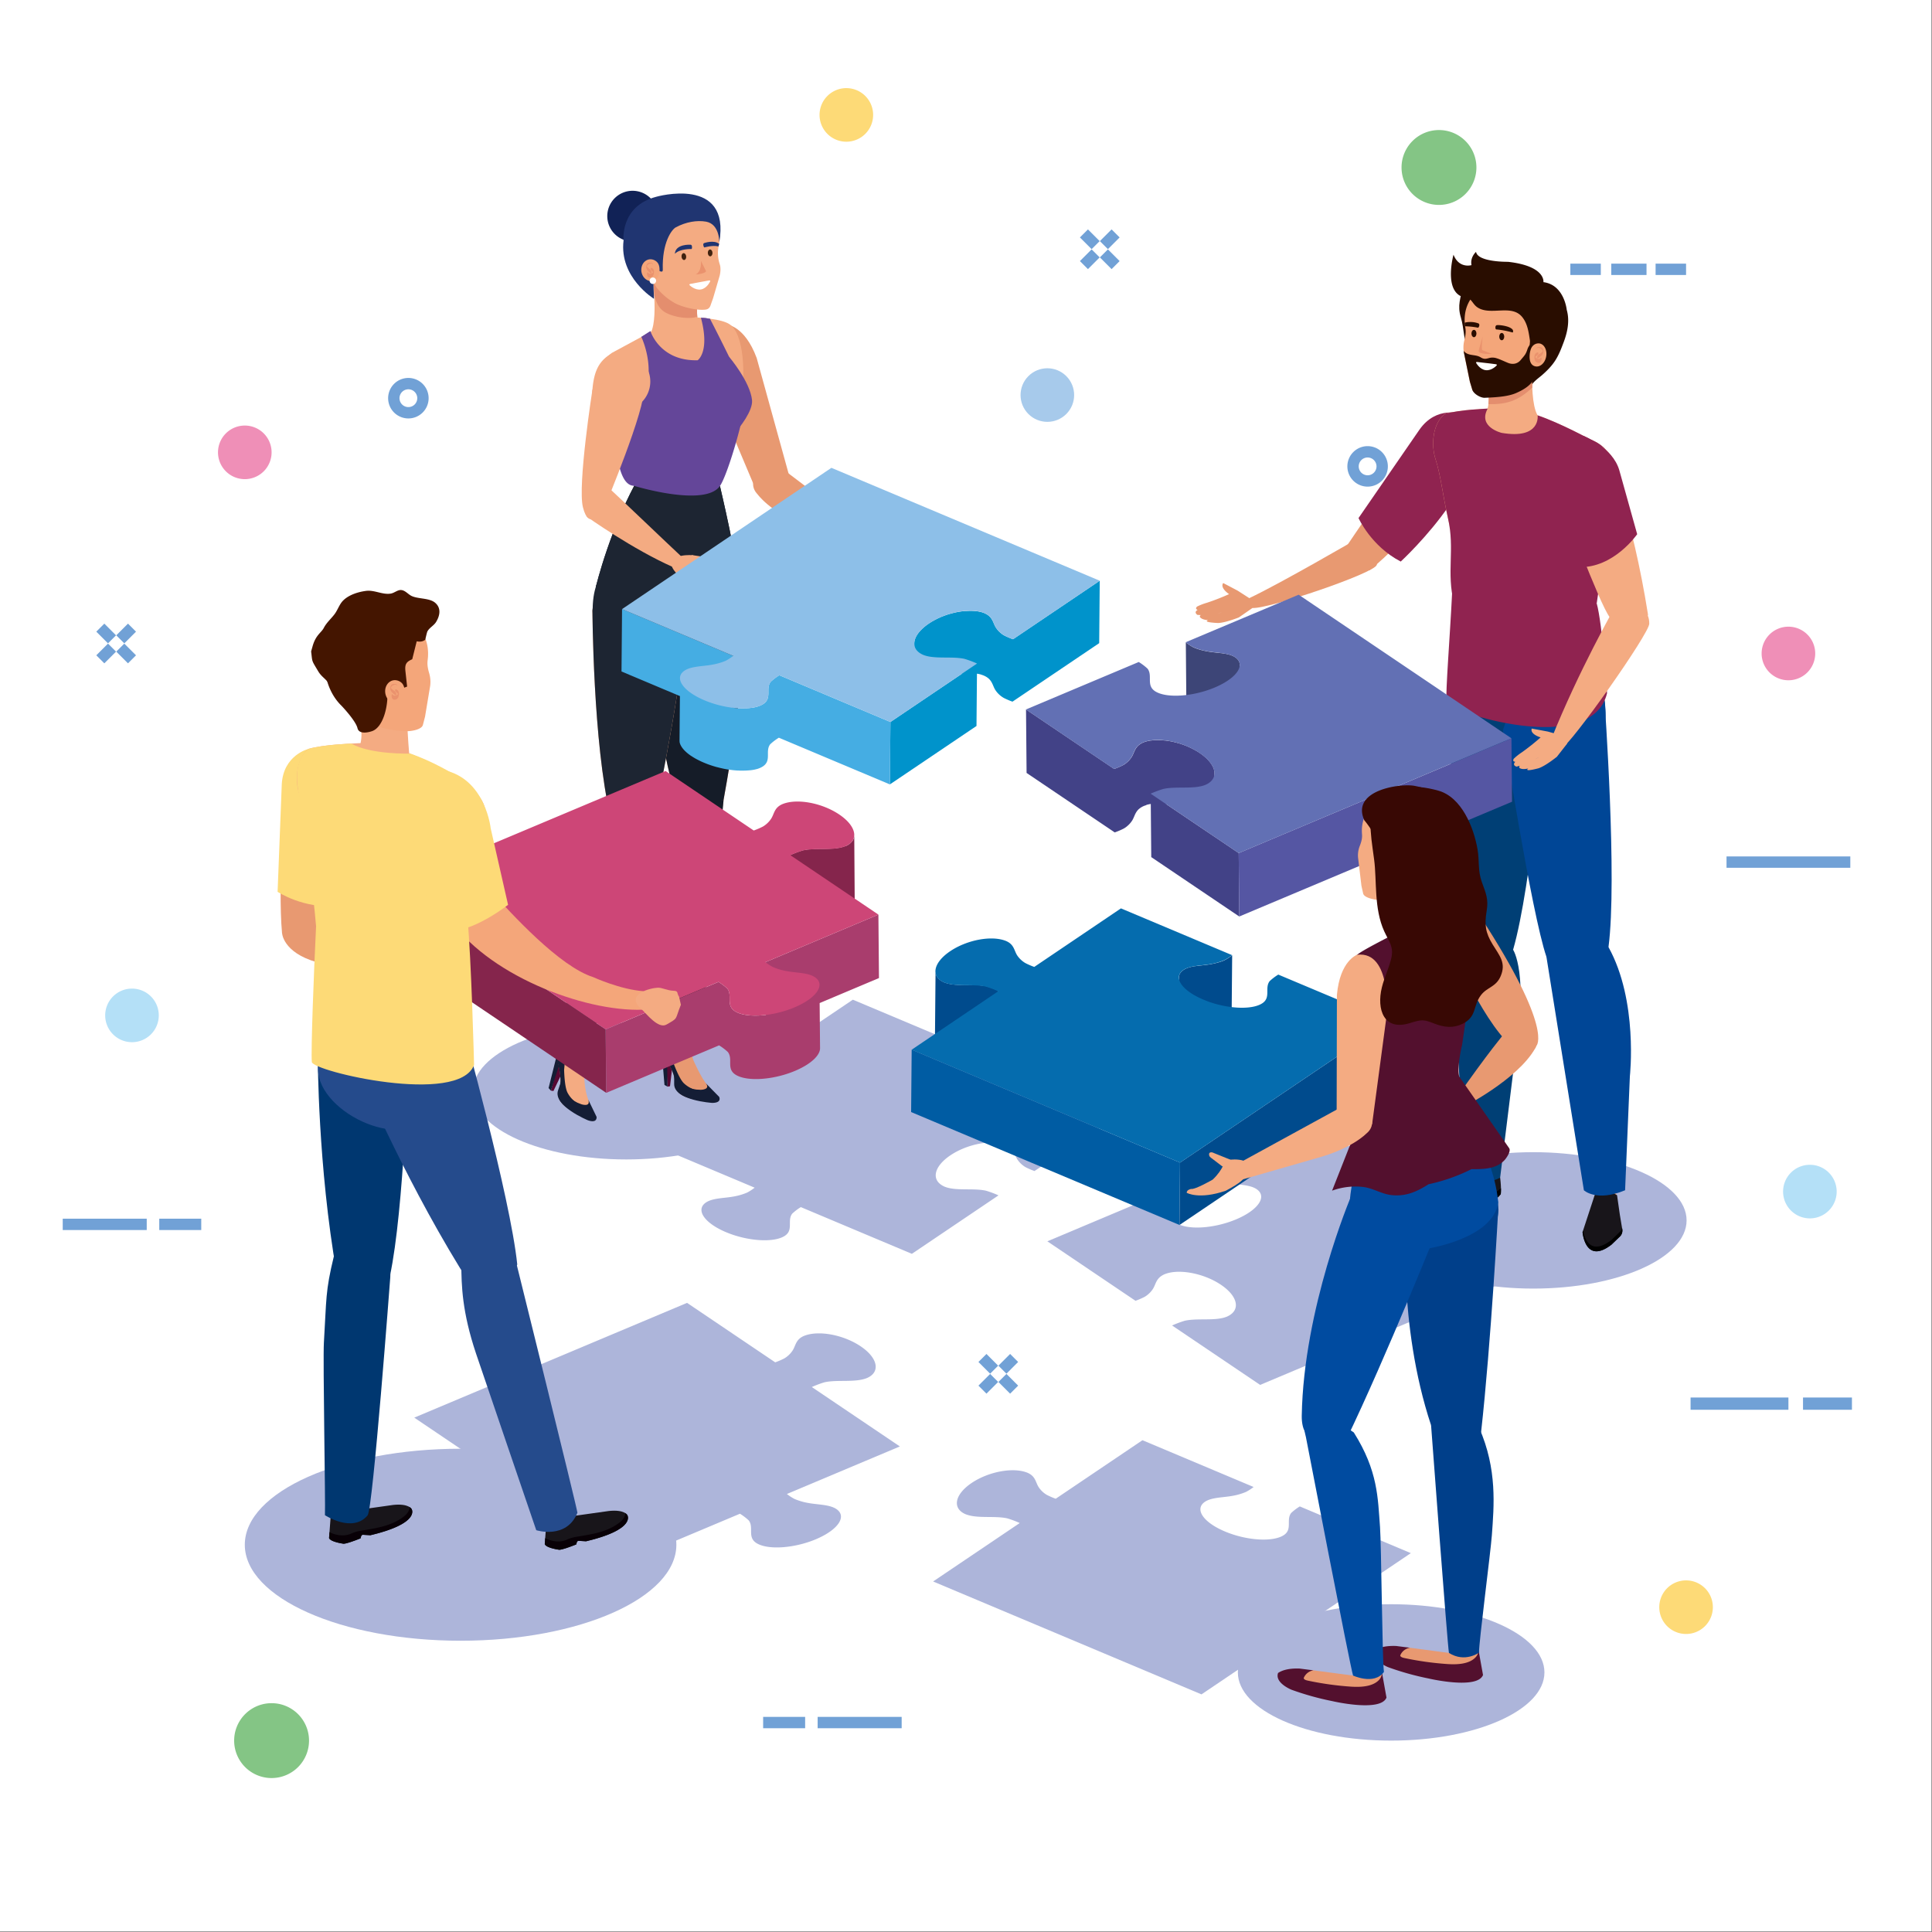 <svg id="Capa_1" data-name="Capa 1" xmlns="http://www.w3.org/2000/svg" viewBox="0 0 2122 2122"><rect x="0" y="0" width="2122" height="2122" fill="#808080" stroke="none"/><defs><style>.cls-1{fill:#fff;}.cls-2{fill:#adb5da;}.cls-3{fill:#560832;}.cls-4{fill:#141d35;}.cls-5{fill:#e89971;}.cls-6{fill:#112256;}.cls-7{fill:#f4ab82;}.cls-8{fill:#e48e6e;}.cls-9{fill:#1d2532;}.cls-10{fill:#644699;}.cls-11{fill:#151c28;}.cls-12{fill:#203571;}.cls-13{fill:#f4a67a;}.cls-14{fill:#ea926d;}.cls-15{fill:#40220f;}.cls-16{isolation:isolate;}.cls-17{fill:#0093cb;}.cls-18{fill:#45ade3;}.cls-19{fill:#8dbfe8;}.cls-20{fill:#85254c;}.cls-21{fill:#a93d6d;}.cls-22{fill:#cd4677;}.cls-23{fill:#18151a;}.cls-24{fill:#003f75;}.cls-25{fill:#004696;}.cls-26{fill:#902350;}.cls-27{fill:#290d00;}.cls-28{fill:#3d4577;}.cls-29{fill:#424287;}.cls-30{fill:#5556a3;}.cls-31{fill:#6270b4;}.cls-32{fill:#003770;}.cls-33{fill:#0080ab;}.cls-34{fill:#080006;}.cls-35{fill:#254b8c;}.cls-36{fill:#fdda77;}.cls-37{fill:#441500;}.cls-38{fill:#004b8d;}.cls-39{fill:#005ca3;}.cls-40{fill:#056cae;}.cls-41{fill:#53102e;}.cls-42{fill:#003f8a;}.cls-43{fill:#004ba0;}.cls-44{fill:#f5bf8f;}.cls-45{fill:#380804;}.cls-46{fill:#f7bf90;}.cls-47{fill:#e4a983;}.cls-48{fill:#efefef;}.cls-49{fill:#84c585;}.cls-50{fill:#ef8fb7;}.cls-51{fill:#a7caeb;}.cls-52{fill:#b4e0f7;}.cls-53,.cls-54{fill:none;stroke:#71a1d6;stroke-miterlimit:10;}.cls-53{stroke-width:12.47px;}.cls-54{stroke-width:13.46px;}</style></defs><rect class="cls-1" width="2121.32" height="2121.32"/><path class="cls-2" d="M1231.47,1222l-294.75-124L706.78,1253.1l122.09,51.37a52.74,52.74,0,0,1-8.23,5.37,67.41,67.41,0,0,1-15.06,4.38c-10.27,1.9-22.87,1.58-30.19,6.52-11.43,7.72-2.43,21.73,20.08,31.77l2,.87c24,10.07,52.93,11.82,64.7,3.87,9.56-6.45,2.21-16.7,7.91-24.19a58.28,58.28,0,0,1,9.53-7.24l121.94,51.31,95.14-64.19c-.39-.19-.8-.38-1.22-.56a113.15,113.15,0,0,0-12.53-4.59c-14.19-3.12-33.37.66-45.63-4.5-15-6.68-12-21.85,6.53-34.33,18.69-12.61,46.07-17.69,61.16-11.34,9.36,4.17,9,10.74,12.63,16.13a27.7,27.7,0,0,0,8.43,8c.45.28,2.15,1.13,4.3,2.09,1.8.81,3.92,1.68,5.9,2.35Z"/><path class="cls-2" d="M918.62,1657.44c-7.43-5-20.25-4.7-30.68-6.62a68.22,68.22,0,0,1-15.32-4.47,53,53,0,0,1-8.36-5.44l124.09-52.22-96.69-65.24c.39-.19.81-.39,1.25-.57a112.73,112.73,0,0,1,12.72-4.67c14.41-3.17,33.91.68,46.88-4.78,14.76-6.58,11.65-22-7.15-34.68-19-12.82-46.83-18-62.62-11.33-9,4-8.69,10.72-12.37,16.19a28.33,28.33,0,0,1-8.58,8.19c-.45.28-2.2,1.16-4.4,2.14-1.83.82-4,1.69-5.95,2.37L754.63,1431,455,1557.05l233.72,157.7,124-52.15a59.92,59.92,0,0,1,9.68,7.36c5.79,7.62-1.68,18,8,24.59,12,8.07,41.41,6.3,65.76-3.94l2-.88C921.09,1679.53,930.25,1665.29,918.62,1657.44Z"/><path class="cls-2" d="M1150.35,1363.39l123.94-52.15a58.87,58.87,0,0,1,9.69,7.35c5.8,7.63-1.68,18,8,24.6,12,8.07,41.4,6.3,65.76-3.94l2-.87c22.88-10.21,32.06-24.46,20.42-32.31-7.43-5-20.25-4.69-30.69-6.62a68.44,68.44,0,0,1-15.31-4.46,54.46,54.46,0,0,1-8.36-5.45l124.09-52.21L1683.65,1395,1384.06,1521.1l-96.69-65.25c.38-.19.79-.37,1.2-.55a116,116,0,0,1,12.76-4.68c14.42-3.17,33.93.68,46.39-4.57,15.26-6.8,12.15-22.21-6.64-34.89-19-12.82-46.83-18-62.16-11.53-9.52,4.24-9.15,10.91-12.83,16.38a28.35,28.35,0,0,1-8.58,8.2c-.46.27-2.2,1.15-4.41,2.13-1.82.82-4,1.7-5.94,2.37Z"/><path class="cls-2" d="M1549.58,1705.88l-121.95-51.31a58.18,58.18,0,0,0-9.52,7.23c-5.7,7.51,1.65,17.75-7.91,24.2-11.78,7.94-40.74,6.21-64.7-3.88l-2-.86c-22.51-10-31.52-24-20.09-31.77,7.32-4.94,19.93-4.62,30.19-6.52a66.67,66.67,0,0,0,15.07-4.39,53.48,53.48,0,0,0,8.22-5.36l-122.08-51.37-95.24,64.27c-2-.67-4.09-1.55-5.89-2.35-2.15-1-3.85-1.81-4.29-2.09a27.65,27.65,0,0,1-8.44-8.06c-3.63-5.39-3.27-11.95-12.17-15.92-15.55-6.55-42.92-1.47-61.62,11.14-18.48,12.48-21.54,27.65-7,34.12,12.76,5.38,31.94,1.58,46.12,4.71a111.84,111.84,0,0,1,12.51,4.58l1.23.57L1024.88,1737l294.76,124Z"/><path class="cls-2" d="M856.18,1198.56c0,41.37-75.38,74.91-168.36,74.91s-168.36-33.54-168.36-74.91,75.38-74.91,168.36-74.91S856.18,1157.19,856.18,1198.56Z"/><polygon class="cls-3" points="733.14 1193.54 735.9 1193.03 738.67 1169.85 731.41 1161.26 733.14 1193.54"/><polygon class="cls-4" points="729.82 1191.66 733.14 1193.54 732.62 1155.6 726.76 1154.26 729.82 1191.66"/><path class="cls-5" d="M755.33,1143.9l6.16,20.34s8.39,19.6,15.3,27.34c0,0,12.48,17.1-10.87,16,0,0-24.9-1.32-24.53-17.3.33-13.74-12.3-30.79-12.3-30.79-4.64-8,.06-14.56,1.63-16.4l4.32-4.93,20.94-3.66Z"/><path class="cls-4" d="M778.14,1197.88a31.37,31.37,0,0,1-27.12-8.2c-6.48-6.38-13.86-29.72-11.41-22,1,3.21-6.6-25.16-4.57-29.59l-4.32,4.93c-1.57,1.84-6.7,8.79-2.05,16.83,0,0,13.05,16.62,12.72,30.36-.37,16,24.53,17.3,24.53,17.3,14,.69,15.12-5.2,13.76-10A12,12,0,0,1,778.14,1197.88Z"/><path class="cls-4" d="M789.88,1204.71s3.51,6.65-7.64,6.65c0,0-41.79-2.66-41.77-20.61l0-14.46s3.29,20.64,29.09,20.69c0,0,11.46,0,5.54-7.3Z"/><path class="cls-6" d="M722.62,237.35a27.81,27.81,0,1,1-27.81-27.81A27.81,27.81,0,0,1,722.62,237.35Z"/><path class="cls-7" d="M714.75,365.51h54.76c-2.49-8-7.64-28.62.34-42.67l-55.33-36.33S724.35,347.48,714.75,365.51Z"/><path class="cls-8" d="M720.88,331.1c3.28,8.38,8.59,12.47,17.25,15.2a57.72,57.72,0,0,0,27.81,2.06c-.87-8.4-.41-17.92,3.91-25.52l-55.33-36.33s3,18.6,4.06,38.28C719.33,326.89,720.06,329,720.88,331.1Z"/><path class="cls-7" d="M780.38,335.53l2.91-8.24,7.09-24.23c1-3.85,1.44-9.11.12-12.86a38.89,38.89,0,0,1-1.12-20.12c4.5-22-5.28-33.56-5.28-33.56-12.87-20.28-43.25-20.18-43.25-20.18-37.55,1.95-40.62,38.31-40.62,38.31-6,24.2,13.26,44.28,13.3,44.32,2.44,2.54,2.7,6.66,3.88,9.81a30.27,30.27,0,0,0,5.51,9.19,67.43,67.43,0,0,0,19.25,15.45c6.71,3.42,19.72,6.93,29,6.83C775,340.21,778.71,340.26,780.38,335.53Z"/><polygon class="cls-3" points="605.08 1197.9 607.87 1198.3 617.92 1177.23 613.81 1166.76 605.08 1197.9"/><polygon class="cls-4" points="602.54 1195.05 605.08 1197.9 616.77 1161.78 611.64 1158.65 602.54 1195.05"/><path class="cls-7" d="M642,1158c-.55,17-1.81,36,5,52,0,0,6.33,20.2-15.42,11.63,0,0-23.16-9.24-17.68-24.25,4.72-12.91-1.77-33.11-1.77-33.11-1.82-9.1,4.72-13.77,6.8-15l5.68-3.29h21.77Z"/><path class="cls-4" d="M646.32,1216.45A31.38,31.38,0,0,1,623.26,1200c-4.09-8.11-3.6-32.59-3.76-24.46-.07,3.36,1.82-26,5.17-29.5L619,1149.3c-2.08,1.24-9.16,6.17-7.34,15.28,0,0,7,19.93,2.31,32.84-5.48,15,17.68,24.25,17.68,24.25,13.06,5.15,16-.08,16.25-5.08A12.36,12.36,0,0,1,646.32,1216.45Z"/><path class="cls-4" d="M655.24,1226.68s1.2,7.42-9.37,3.84c0,0-38.72-15.92-32.94-32.91l4.62-13.71s-3.51,20.6,20.91,28.93c0,0,10.85,3.68,7.59-5.14Z"/><path class="cls-7" d="M666.08,904.62c-27.77,51.27-32.69,72.15-37.62,111.14-2.89,22.68-1.93,118.21-4.9,132.46-1.24,5.91,21.21,2.67,21.21,2.67,4.1-10,69.48-229.49,69.48-229.49s7.31-22.74,1.25-26.69C685,874.85,678.18,882.26,666.08,904.62Z"/><path class="cls-9" d="M645.44,1155.47c4.11-10,68.81-234.07,68.81-234.07s7.31-22.74,1.25-26.69c-30.49-19.86-37.32-12.45-49.42,9.91-27.77,51.27-32.69,72.15-37.62,111.14-2.89,22.68-7.57,114.91-10.54,129.17C617.92,1144.93,634.53,1164.72,645.44,1155.47Z"/><path class="cls-9" d="M790.74,533.77S812.08,624.1,809.22,634c-8.25,28.43-84.82,68.31-154.64,10.15,0,0,16-66.81,49.1-123.32C703.68,520.79,715.86,533.37,790.74,533.77Z"/><path class="cls-10" d="M779.86,350.22s27.93,54,40.4,83.62C815,468.57,796.17,520.08,788.59,531,772,554.76,696,533.5,696,533.5L674.1,460.39c63.92-22.95,30.26-90.31,30.26-90.31l10-6.33s10.22,33.11,51.83,31.93c0,0,13.67-8.9,3.61-46.67A58.47,58.47,0,0,1,779.86,350.22Z"/><path class="cls-5" d="M710.33,658.29s7.35,145.72,34.31,224.1c4,11.68,50.09-3.85,50.09-3.85S818,753.16,816.58,701.21c-.79-29.36-11.29-92.67-11.29-92.67S718.89,597.25,710.33,658.29Z"/><path class="cls-5" d="M746,881.86l48.77-3.32s-30,248.77-32.68,259.22c0,0-21,7.59-20.54,1.56,1-14.52-16.47-126.16-17-149C723.65,953.59,725.09,930.39,746,881.86Z"/><path class="cls-11" d="M710.33,658.29s7.35,145.72,34.31,224.1c4,11.68,50.09-3.85,50.09-3.85S818,753.16,816.58,701.21c-.79-29.36-11.29-92.67-11.29-92.67S718.89,597.25,710.33,658.29Z"/><path class="cls-11" d="M768.09,1139.32c4.95-9.6,26.64-260.78,26.64-260.78L746,881.86c-20.87,48.53-22.31,71.73-21.45,108.44.53,22.86,11.6,134.5,10.58,149C735.09,1139.32,761.59,1151.94,768.09,1139.32Z"/><path class="cls-5" d="M868.07,527.12l-37-134c-13.31-35.85-33.16-36.73-33.16-36.73-38.07,5.76-13.7,72.56-13.7,72.56l47,111.32"/><path class="cls-5" d="M975.21,627.25c-16-11.86-17.09-15.08-19.51-19.9-10.42-20.69,16.16-16.16,22.65-13.64,3.72,1.45,2.61,10.64,12.9,23.59,0,0,17.17,13.69,21.91,13.59,0,0,4.72,1.4,4.21,4.88C1017.37,635.77,1003,641.61,975.21,627.25Z"/><path class="cls-5" d="M865.21,519.33l108.26,81.9c3,14.93-3.85,16-3.85,16L882.29,577.5c-37.38-16.19-50.4-34.81-50.4-34.81s-15.27-14.31,9.05-28.66C840.94,514,852,507.67,865.21,519.33Z"/><path class="cls-5" d="M975.27,592.78s-4.73,9.16,7.64,8.57L996,594.13s4-1.42,3.17-5.1c0,0-1.11-2.2-5.16-.78Z"/><path class="cls-7" d="M650.7,670.47s.56,145.78,19.79,226.41c2.86,12,46.78,8.33,46.78,8.33s28.66-137.87,32.31-189.7c2.07-29.3,7.93-80.57,7.93-80.57S654.69,624.74,650.7,670.47Z"/><path class="cls-7" d="M672,387.61c-22.42,16.38-11,41-11,41l42.33,102.79S772,554.76,788.59,531c7.58-10.87,14.6-39.68,23.81-81.24,6.27-28.24,6.69-77.58-9.21-92.19-9.16-8.43-38.84-8.26-39.06-9.26l-48.08,15.49Z"/><path class="cls-7" d="M762.58,523c4.06-.74,26,7.93,26,7.93s15.8,67.36,16.7,77.59-69.54,63.25-148.22,33.07c0,0,39.73-93.71,45.54-113.3C709.28,505.81,762.58,523,762.58,523Z"/><path class="cls-10" d="M800.79,391.88S824,419.23,826,439.54c1.08,11.32-13.2,30.25-20.34,37.23C800.55,481.72,770.56,410.76,800.79,391.88Z"/><path class="cls-9" d="M676.35,619.29s-27.74,6.16-25.24,57c2.44,49.67,92.86,60,104.47,10C768.07,632.4,725.72,600.83,676.35,619.29Z"/><path class="cls-12" d="M717.73,313c-.2-17.15.24-16.1.24-16.1.4-5,10.23,5.8,10-.73-.93-29.88,9.92-44.11,14.17-46.41,11.53-6.24,23.69-8,33.33-6.32,15.11,2.69,14.54,22.8,14.54,22.8,12.87-73.64-69.26-50.11-69.26-50.11-40,10.51-35.88,48.2-35.88,48.2-4.9,40.47,33.45,63.86,33.45,63.86Z"/><path class="cls-13" d="M720.36,307.16a8.1,8.1,0,0,1-5.22,1.58c-5.81-.08-10.65-5.53-10.78-12.14s4.46-11.91,10.27-11.83a10.22,10.22,0,0,1,7.21,3.29c2.79,2.92,2.88,8.31,2.21,12C723.53,303.05,722.36,305.6,720.36,307.16Z"/><path class="cls-14" d="M717,290.93c-.34-3.47-7.37-.16-6.31,1.8a10.66,10.66,0,0,0,2.82,2.74,5.13,5.13,0,0,1,2.16,3.81c0,.19.06.79-.14.93-.91.64-3.89-2.75-4.55-3.47a5.83,5.83,0,0,1-.84-5.56,3.48,3.48,0,0,1,3.85-2.6c1.58.09,3.19.2,3.1,2.16,0,0-.07.37-.09.19Z"/><path class="cls-14" d="M714.73,294.54c.73-.73,1.43-.12,2.18.41a3.35,3.35,0,0,1,1.26,2.05,8.19,8.19,0,0,1-.88,5.8,4.34,4.34,0,0,1-3.77,2c-2.12-.06-2.75-1.92-2.83-3.72,0-.47-.06-1.6.41-1.9s.87.46,1.2.8a3,3,0,0,0,1.8.68,3.82,3.82,0,0,0,3.14-1.41,1.79,1.79,0,0,0,.33-.54c0,1.17-.07,1.42-.19.78a3.12,3.12,0,0,0-.4-.82c-.49-.81-1.32-1.37-1.86-2.14-.27-.36-.76-1.62-.39-2Z"/><path class="cls-15" d="M753.67,281.57c.2,2.08-.78,3.88-2.19,4s-2.72-1.44-2.92-3.52.78-3.88,2.19-4S753.47,279.49,753.67,281.57Z"/><path class="cls-15" d="M782.56,277.68c.08,2.09-1,3.82-2.43,3.87s-2.62-1.59-2.7-3.68,1-3.83,2.43-3.87S782.48,275.59,782.56,277.68Z"/><path class="cls-12" d="M741.22,278.77c5.43-5.71,18.2-5.25,18.2-5.25s.85,0,.62-2.65c0,0-.06-2.3-1.9-2.08C758.14,268.79,741.89,267.72,741.22,278.77Z"/><path class="cls-12" d="M789.89,267.86c-5.67-4.6-16.09-1-16.09-1-1.84.26-1.3,2.5-1.3,2.5.46,2.57,1.3,2.39,1.3,2.39s8.62-2.66,15.37-1.09C789.42,269.72,789.67,268.79,789.89,267.86Z"/><path class="cls-1" d="M778.91,308l-20.58,3.81c-1.08.2-1.51.84-.93,1.42,0,0,5.92,5.92,12.59,4.67S780,309,780,309C780.29,308.28,779.79,307.9,778.91,308Z"/><path class="cls-14" d="M764.13,301.48c10.78-.78,11.37-3.6,11.37-3.6l-5.65-11.37S771.15,297.88,764.13,301.48Z"/><path class="cls-9" d="M650.7,670.47s.56,145.78,19.79,226.41c2.86,12,46.78,8.33,46.78,8.33s28.66-137.87,32.31-189.7c2.07-29.3,7.93-80.57,7.93-80.57S654.69,624.74,650.7,670.47Z"/><path class="cls-9" d="M790.74,533.77S812.08,624.1,809.22,634c-8.25,28.43-84.82,68.31-154.64,10.15,0,0,16-66.81,49.1-123.32C703.68,520.79,715.86,533.37,790.74,533.77Z"/><path class="cls-10" d="M696,533.5s78.13,24.08,94.75.27c7.59-10.87,24.3-65.2,29.52-99.93-12.47-29.62-40.4-83.62-40.4-83.62a58.47,58.47,0,0,0-10-1.21c10.06,37.77-3.61,46.67-3.61,46.67-41.61,1.18-51.83-31.93-51.83-31.93l-10,6.33s31,64.37-28.83,93.81C675.53,463.89,674.1,533,696,533.5Z"/><path class="cls-1" d="M720.63,308.37a3.56,3.56,0,1,1-3.56-3.57A3.55,3.55,0,0,1,720.63,308.37Z"/><path class="cls-7" d="M705.52,397a32.1,32.1,0,0,1-1.39,45.4c-12.92,12.16-53.53,35.34-53.91,17.6-.75-34.86.62-53.8,13.54-65.95S693.37,384.07,705.52,397Z"/><path class="cls-7" d="M707,426.47l-28.06-16.18L650.7,427.94S634.19,533.13,640.27,557.2c6.48,25.66,18.26,6.76,23.84-.26C664.11,556.94,710.15,446.91,707,426.47Z"/><path class="cls-7" d="M644.53,567.47s50.48,36,95.27,55.65c0,0,14.81-6.21,7.4-13-12.56-11.62-67.51-64.24-80.19-75.87C644.53,526.52,644.53,567.47,644.53,567.47Z"/><path class="cls-7" d="M765.35,643.25c-18.27-7.9-20.09-10.79-23.54-14.92-14.87-17.76,12-19.43,18.93-18.46,4,.56,5,9.77,18,20,0,0,19.84,9.39,24.43,8.22,0,0,4.91.28,5.21,3.78C808.34,641.89,795.71,650.86,765.35,643.25Z"/><path class="cls-7" d="M759.89,609.65s-7.83,6.73,3.86,10.82l14.85-1.79s4.19.17,4.84-3.54c0,0-.2-2.46-4.49-2.66Z"/><g class="cls-16"><path class="cls-17" d="M1076.15,740.52l-.66-.14c-.33-.08-.67-.16-1-.22l-.74-.13c-.24,0-.47-.09-.71-.12l-.51,57.45-95.13,64.18L978,793l78.81-53.17c-1.16.13-2.32.3-3.5.49l-.76.13-1.34.24-.91.18-1.31.28-.82.18-2.07.49-.55.14c-.85.22-1.7.46-2.55.71l-.45.13c-1.17.35-2.34.72-3.51,1.12l-.12.05c-1.18.4-2.34.83-3.5,1.28l-.25.09c-1.31.52-2.61,1.07-3.89,1.65l-.18.08c-1.3.58-2.58,1.2-3.84,1.85l-.12.07c-1.28.65-2.53,1.35-3.75,2.07l-.07,0c-1.24.73-2.46,1.5-3.63,2.29-10.5,7.09-16,15-16.09,21.82q.3-34.28.61-68.55c0-6.78,5.58-14.73,16.08-21.82,1.18-.8,2.39-1.56,3.63-2.3l.07,0c1.23-.73,2.47-1.42,3.75-2.08l.13-.06c1.25-.65,2.53-1.27,3.82-1.86l.2-.08c1.27-.58,2.56-1.12,3.87-1.64l.08,0,.22-.08c1.13-.44,2.28-.86,3.43-1.26l.16-.06c1.16-.39,2.31-.75,3.47-1.1l.31-.1.19,0c.85-.25,1.69-.48,2.53-.7l.57-.14c.68-.17,1.36-.34,2-.49l.41-.1.46-.09,1.25-.27,1-.19,1.27-.23.67-.12.16,0c1.17-.19,2.33-.35,3.49-.49l.3,0,.22,0q1.52-.18,3-.27l.26,0h.33c.94-.06,1.86-.1,2.78-.12h.08c.86,0,1.71,0,2.56,0h.34l.29,0c.85,0,1.69.07,2.51.14h.08l.19,0c.85.07,1.69.16,2.51.28a2.66,2.66,0,0,1,.28,0l.19,0,1,.17c.26,0,.52.08.78.14s.63.12.94.2.44.08.65.14l.08,0c.74.18,1.45.38,2.15.6l.48.16c.71.23,1.39.48,2,.75s1,.48,1.49.73l.41.23c.16.1.34.19.5.28l.39.26.5.32c.26.18.51.36.74.54s.29.21.42.32l.14.11c.29.23.55.48.8.72l.11.1c.2.19.39.39.57.59v0h0v0l.17.19.26.3c.18.21.35.43.51.65l.23.3.11.16c.08.11.15.23.22.34s.28.42.41.64.19.32.28.48l.36.65a2,2,0,0,0,.11.2l.1.22c.19.39.38.77.55,1.16l.09.19c.23.52.46,1.05.68,1.58l.45,1,.21.46q.3.67.63,1.35l.36.66.2.37c.2.34.4.68.63,1s.3.43.45.64.44.6.68.89l.3.39c.32.4.66.79,1,1.18l.06.07c.37.4.77.8,1.17,1.19.12.12.25.23.37.33.3.29.6.56.92.83l.47.39c.32.27.65.52,1,.78l.45.33c.5.35,1,.7,1.55,1l.1.05.16.09.1.05.23.13.16.08.28.14.19.1.32.15.26.13.34.17.4.19.25.12.48.22.26.12.77.35c1.8.8,3.92,1.68,5.9,2.34l95.22-64.26-.6,68.55-95.22,64.26c-2-.66-4.1-1.53-5.9-2.34l-.78-.35-.13-.06-.6-.28a1.51,1.51,0,0,1-.22-.11l-.44-.2-.27-.13-.33-.16-.21-.1-.31-.16-.16-.08-.27-.14-.12-.07-.22-.11-.08-.05a.74.74,0,0,1-.13-.08h0c-.54-.33-1.05-.68-1.54-1l-.48-.35c-.33-.25-.66-.5-1-.76l-.25-.2-.23-.2c-.31-.26-.61-.53-.9-.8l-.38-.36c-.41-.39-.8-.79-1.16-1.18h0l-.08-.09c-.35-.38-.68-.77-1-1.15l-.3-.39c-.24-.3-.47-.6-.69-.91-.05-.07-.11-.14-.16-.22l-.28-.41c-.23-.33-.43-.66-.63-1-.09-.15-.17-.31-.26-.47s-.2-.35-.28-.52v0c-.24-.45-.45-.91-.66-1.37-.05-.13-.11-.25-.16-.38l-.54-1.23c-.2-.46-.4-.94-.61-1.41l-.12-.26c-.17-.37-.34-.73-.52-1.1-.08-.14-.15-.3-.23-.44s-.23-.43-.35-.64-.18-.33-.28-.49-.27-.43-.41-.64l-.33-.49-.23-.31c-.17-.22-.33-.43-.51-.64l-.27-.31c-.23-.26-.48-.52-.73-.78l-.11-.1c-.29-.28-.61-.55-.94-.83l-.42-.31c-.23-.19-.48-.36-.74-.54l-.5-.33c-.28-.18-.58-.36-.89-.53l-.42-.23c-.46-.25-1-.5-1.48-.73s-1.34-.52-2-.76l-.49-.16C1077.61,740.9,1076.89,740.7,1076.15,740.52Z"/><path class="cls-18" d="M682.63,737.52l.6-68.56,122.09,51.37-.5,57.06h.12l.79.09c1,.11,1.95.21,2.9.29l.29,0c.71.06,1.4.1,2.1.14l.78,0,1.57.07H814c1.22,0,2.43.05,3.62,0H818c1,0,2-.06,2.92-.12l.22,0c.89-.06,1.76-.14,2.61-.23l.65-.08c.72-.08,1.44-.18,2.14-.29l.26,0c.76-.13,1.49-.27,2.21-.43l.55-.13q1-.22,2-.51l.28-.07.39-.13,1-.33.51-.19c.29-.11.58-.21.86-.33l.47-.2.81-.36.44-.21.8-.42.36-.2c.37-.22.73-.44,1.07-.67,4.58-3.09,5.27-7.06,5.39-11.17l0-3.34c0-3.39.26-6.74,2.49-9.68a58.28,58.28,0,0,1,9.53-7.24L978,793l-.6,68.55-121.94-51.3a57.83,57.83,0,0,0-9.53,7.23c-2,2.65-2.4,5.62-2.48,8.65l0,3.33c0,4.48-.43,8.86-5.41,12.22-.34.23-.69.45-1.06.66l-.37.2-.79.42-.45.22-.8.36-.47.2-.26.11-.61.21-.5.19-1,.33-.43.14-.07,0-.18,0c-.64.19-1.32.36-2,.52l-.29.08-.24,0c-.73.15-1.47.3-2.23.43h-.05a.9.9,0,0,0-.16,0c-.72.11-1.46.21-2.21.3l-.31,0-.3,0c-.86.1-1.73.17-2.62.23h-.24c-1,.06-1.93.1-2.92.12l-.3,0H817c-1.18,0-2.39,0-3.62,0h-.59c-.51,0-1,0-1.55-.07-.27,0-.53,0-.79,0-.74,0-1.49-.09-2.24-.16H808c-1-.08-1.94-.18-2.92-.28l-.77-.09c-.86-.11-1.73-.22-2.61-.35l-.32,0h-.11l-2.43-.38-.42-.08-2.05-.37-.91-.19c-.52-.1-1-.2-1.56-.32l-1-.23-1.47-.33-.39-.09-.33-.08c-1.32-.32-2.65-.67-4-1l-.52-.14c-1.34-.39-2.68-.79-4-1.22l-.41-.13c-1.37-.46-2.73-.92-4.09-1.42a1.7,1.7,0,0,0-.24-.09c-1.4-.53-2.8-1.08-4.17-1.66-.68-.28-1.34-.58-2-.86q-1.4-.61-2.7-1.26l-.89-.44c-.58-.29-1.14-.57-1.69-.86l-1-.52-1.49-.82-.91-.53-.55-.33c-.31-.18-.6-.37-.9-.56s-.53-.32-.79-.49c-.53-.34-1-.69-1.57-1l-.5-.34c-.66-.47-1.3-.93-1.91-1.4L756,828l-1.07-.86-.19-.16c-.44-.38-.86-.75-1.27-1.13l-.56-.51c-.57-.55-1.12-1.09-1.62-1.64h0c-.44-.48-.85-1-1.23-1.44-.13-.16-.23-.31-.35-.46s-.42-.53-.6-.79l-.14-.22-.26-.4c-.22-.33-.43-.67-.62-1-.07-.15-.16-.28-.23-.42l-.13-.24c-.18-.35-.34-.7-.49-1.06a.87.87,0,0,1-.07-.17c-.1-.25-.2-.49-.28-.73s-.1-.31-.14-.47l-.07-.23a10.52,10.52,0,0,1-.24-1l0-.21,0-.22a9.48,9.48,0,0,1-.08-1.18v-.12q.21-24.4.43-48.8Z"/><path class="cls-19" d="M1207.92,637.84l-294.75-124L683.23,669l122.09,51.37a52,52,0,0,1-8.23,5.37A67.41,67.41,0,0,1,782,730.08c-10.27,1.9-22.87,1.59-30.19,6.52-11.44,7.72-2.43,21.74,20.08,31.77.65.3,1.32.58,2,.87,24,10.08,52.93,11.82,64.7,3.87,9.56-6.45,2.2-16.69,7.91-24.19a58.28,58.28,0,0,1,9.53-7.24L978,793l95.13-64.19-1.22-.56a112.47,112.47,0,0,0-12.52-4.59c-14.19-3.11-33.37.67-45.63-4.49-15-6.69-12-21.86,6.53-34.33,18.69-12.61,46.07-17.69,61.16-11.35,9.36,4.17,9,10.74,12.63,16.13a27.73,27.73,0,0,0,8.43,8.06c.45.27,2.15,1.12,4.3,2.09,1.8.8,3.92,1.68,5.9,2.34Z"/></g><g class="cls-16"><path class="cls-20" d="M938.26,916.93c0,.17,0,.33,0,.51s0,.36,0,.54,0,.29-.05.44l-.06.52c0,.17-.07.34-.1.51s0,.25-.08.38-.09.35-.14.51-.07.24-.11.37a1.19,1.19,0,0,1-.08.2,10.07,10.07,0,0,1-.58,1.4s0,0,0,0a10.48,10.48,0,0,1-.77,1.27,2.39,2.39,0,0,1-.13.21,14.73,14.73,0,0,1-1,1.17c-.09.11-.19.21-.29.31s-.22.24-.33.34l-.4.37-.37.33c-.11.1-.23.19-.35.28l-.67.52-.37.25c-.25.17-.5.34-.77.5l-.35.22c-.22.14-.46.26-.71.39l-.4.23c-.38.18-.77.38-1.18.56a32.28,32.28,0,0,1-4.93,1.59c-1.37.33-2.78.6-4.24.81s-2.8.35-4.24.47q-3,.24-6.14.31c-4.54.14-9.21.09-13.74.21-2,.07-4,.16-6,.31l.61,69.69q3-.24,6-.31c4.53-.13,9.19-.09,13.74-.22,2.07,0,4.12-.15,6.13-.31,1.45-.12,2.86-.28,4.24-.47s2.87-.48,4.24-.81a31.92,31.92,0,0,0,4.93-1.59c.41-.18.81-.37,1.19-.57l.33-.18c.27-.14.53-.29.79-.44l.08,0,.22-.15c.28-.16.55-.34.81-.51l.36-.26.67-.51c.07-.06.14-.1.2-.16l.16-.13.36-.33.4-.37.33-.33.21-.22.08-.1a11.68,11.68,0,0,0,1-1.18l.06-.07.08-.13a12.77,12.77,0,0,0,.77-1.28h0a11.52,11.52,0,0,0,.59-1.42.37.37,0,0,0,0-.11.45.45,0,0,0,0-.08,3.17,3.17,0,0,0,.12-.41c.05-.15.09-.3.13-.46s.06-.28.08-.42.06-.23.08-.34,0-.09,0-.13,0-.37.07-.56,0-.27,0-.4l0-.63c0-.1,0-.2,0-.29v-.14Z"/><path class="cls-20" d="M882.08,934.07l-.08,0a114.83,114.83,0,0,0-12.64,4.65c-.44.19-.86.38-1.25.58l.61,69.67c.4-.19.81-.38,1.25-.57a117.82,117.82,0,0,1,12.64-4.65l.07,0c1.1-.24,2.23-.44,3.37-.61,1.38-.19,2.78-.35,4.21-.46L889.65,933c-1.43.12-2.84.27-4.21.47C884.29,933.63,883.17,933.84,882.08,934.07Z"/><path class="cls-21" d="M965.41,1074.24l-.62-69.69-124.08,52.22.51,58c-14.41,1.73-27.36.38-34.35-4.34-4.65-3.14-5.35-7.15-5.47-11.33l0-3.45c0-3.43-.27-6.83-2.53-9.81a61.15,61.15,0,0,0-9.68-7.36l-123.95,52.15.61,69.69,123.95-52.16a59.44,59.44,0,0,1,9.68,7.36c2,2.67,2.43,5.67,2.51,8.74l0,3.45c0,4.55.45,9,5.5,12.4,12,8.08,41.4,6.31,65.75-3.94.69-.29,1.37-.58,2-.88,16.2-7.22,25.52-16.47,25.46-24q-.22-24.81-.44-49.59Z"/><path class="cls-20" d="M929,929.29l.61,69.68c-13,5.46-32.47,1.62-46.89,4.78a114.9,114.9,0,0,0-12.71,4.67c-.44.19-.85.38-1.25.57l-.61-69.67c.39-.2.81-.39,1.25-.58a117,117,0,0,1,12.72-4.67C896.48,930.91,916,934.75,929,929.29Z"/><polygon class="cls-20" points="665.21 1130.61 431.49 972.92 432.1 1042.59 665.82 1200.3 665.21 1130.61"/><path class="cls-22" d="M895.07,1073.3c-7.43-5-20.25-4.7-30.68-6.62a67.7,67.7,0,0,1-15.32-4.47,53,53,0,0,1-8.36-5.44l124.08-52.22-96.68-65.23c.39-.2.81-.39,1.25-.58a117,117,0,0,1,12.72-4.67c14.4-3.16,33.91.68,46.88-4.78,14.76-6.58,11.65-22-7.15-34.67-19-12.83-46.83-18-62.62-11.33-9.05,4-8.69,10.71-12.37,16.18a28.23,28.23,0,0,1-8.58,8.2c-.45.27-2.2,1.15-4.4,2.13-1.82.82-4,1.7-6,2.37l-96.8-65.32L431.49,972.92l233.72,157.69,123.95-52.15a61.15,61.15,0,0,1,9.68,7.36c5.79,7.63-1.68,18,8,24.59,12,8.07,41.41,6.3,65.76-3.94.69-.28,1.36-.58,2-.87C897.54,1095.39,906.7,1081.15,895.07,1073.3Z"/></g><path class="cls-2" d="M1515.73,1340.4c0,41.38,75.38,74.91,168.36,74.91s168.36-33.53,168.36-74.91-75.38-74.91-168.36-74.91S1515.73,1299,1515.73,1340.4Z"/><path class="cls-23" d="M1627.37,1323.6c-11.89,12-31.49,18.36-31.49,18.38-16.53,4.19-26.26-6.8-26.26-6.8-3.54-5,.77-7.69.77-7.69,34.85-26.5,45.28-34,45.28-34h32c1.57,12.87.7,18,.7,18a27.74,27.74,0,0,1-17.55,10.64c-.66.11-1.89-.86-2.51-.6Z"/><path d="M1570.24,1327.6a9.21,9.21,0,0,0,.67,2.19c2.71,5.79,10.23,8.19,16.2,8.1,7.16-.1,13.67-3.6,19.92-6.76a88.51,88.51,0,0,0,16.49-11.19c3.61-3,8.21-4.39,12.48-6.24,4.8-2.1,8.42-5.36,12.58-8.48,0,3.45-.22,6.31-.22,6.31a27.74,27.74,0,0,1-17.55,10.64c-.66.11-1.89-.86-2.51-.6l-.93,2c-11.89,12-31.49,18.36-31.49,18.38-16.53,4.19-26.26-6.8-26.26-6.8C1566.47,1330.77,1569.52,1328.13,1570.24,1327.6Z"/><path class="cls-5" d="M1651.19,1034c-35.58,39.28-49.68-2.27-49.68-2.27l-4.4-241.43c-.47,3.59-1.65-24.35,43.27-18.3s56.12,23.49,56.12,23.49-24.64,166.76-45.31,238.51"/><path class="cls-5" d="M1601.29,1028.71s18,254.26,19.52,263.18c0,0,22,4.86,22-.2.25-12.18,25.31-161,25.63-180.11.82-48.45-11.67-57.61-24.13-90.25C1644.35,1021.33,1601.2,989.43,1601.29,1028.71Z"/><path class="cls-24" d="M1661.9,1043.17c20.67-71.75,34.6-247.65,34.6-247.65s-11.34-17.46-56.12-23.49-43.74,21.89-43.27,18.3c0,0-13.61,130.92-1.15,249.91C1596,1040.24,1634.33,1060.61,1661.9,1043.17Z"/><path class="cls-7" d="M1729.79,660.82c6.35,22.6,32.54,108.81,32.54,108.81-93.77,112.18-164.41,14-165.34,3.79-1.12-12.25,12.55-59,15-109.46C1612,664,1637.59,624.6,1729.79,660.82Z"/><path class="cls-24" d="M1597.53,801.5c-4.44-30.22,4.77-60.69,9.51-91.23H1744.4c8.79,29.28,17.93,59.36,17.93,59.36s5.87,69.26-52.95,77.56C1709.38,847.19,1606.87,865,1597.53,801.5Z"/><path class="cls-7" d="M1753.79,1039.32c-29.37,44.11-49.47,5.11-49.47,5.11l-47.64-235.2c.08,3.63,1.43-30.63,46.75-31.3s59,14.91,59,14.91,1.19,172.46-8.62,246.48"/><path class="cls-7" d="M1703.64,1041.44s47.17,267.94,49.95,276.54c0,0,22.42,1.55,21.77-3.46-1.56-12.09,2.48-181,0-200-6.37-48-13-56.3-30.19-86.74C1745.14,1027.77,1697.74,1002.61,1703.64,1041.44Z"/><path class="cls-23" d="M1751.45,1312.8l-13.27,40.47s2.74,36.22,31.79,13.77l8.65-8.38a9.24,9.24,0,0,0,3.12-8.89l-2.58-15.51-3.08-21.46S1757.88,1300.45,1751.45,1312.8Z"/><path d="M1770,1361.87l8.65-8.38a9,9,0,0,0,3-4.63l.15.91a9.24,9.24,0,0,1-3.12,8.89L1770,1367c-29,22.45-31.79-13.77-31.79-13.77l.51-1.58C1740.33,1360.24,1746.73,1379.83,1770,1361.87Z"/><path class="cls-25" d="M1698.51,1050.92c-16.55-48.56-47.78-249.42-47.78-249.42.07,3.62,9.35-48,54.67-48.64s56.93,16.77,56.93,16.77,14.15,196.59,4.34,270.61C1766.67,1040.24,1734.84,1077,1698.51,1050.92Z"/><path class="cls-5" d="M1619,506.31s-76.73,90.24-114.88,120.13c0,0-25.64-9.47-24.85-26.9,0,0,56.17-83.1,91.44-132.26C1570.69,467.28,1618.38,453.55,1619,506.31Z"/><path class="cls-5" d="M1490.36,592s-83.79,48.77-118.48,65.08c0,0-6.23,9.75,3.82,10.67,16.79,1.54,133.54-38,136.39-47.18C1525.39,577.78,1490.36,592,1490.36,592Z"/><path class="cls-5" d="M1566.9,496.24a31.28,31.28,0,0,0,40,18.5A30.85,30.85,0,0,0,1625,474.88a31.27,31.27,0,0,0-40-18.5A30.85,30.85,0,0,0,1566.9,496.24Z"/><path class="cls-26" d="M1605.21,454.66s-27.35-9.59-46.15,17.25L1492.13,569s13.8,30.91,46.37,47.78C1538.5,616.77,1658.32,506.42,1605.21,454.66Z"/><path class="cls-13" d="M1682.74,422.06s5.53-10.62,17.71-31c0,0,25.93-26.63,11.41-60.1,0,0-8-28-56.92-23.92C1654.94,307,1650.25,384.06,1682.74,422.06Z"/><path class="cls-7" d="M1684.68,378.45s-8.23,76.77,9.33,82.58l-62.62-3.73s9.84-23.2-1.6-40.31Z"/><path class="cls-8" d="M1634.83,443.89c1.05-17.54-1.16-21.1-5-26.9l54.89-38.54s-2.65,24.8-1.73,47.28C1667.06,440.77,1653.93,444.31,1634.83,443.89Z"/><path class="cls-7" d="M1587.23,454.51c-13.94,10.18-15.55,34.54-10.56,49.76,5.71,17.48,8,39.78,13.7,65.05,7.75,34.25,13,60.63,21.65,94.64,7.16,28.13,120.19,5.47,120.19,5.47L1772.72,531s7-36.15-25.76-48.17c0,0-34.49-18.62-59.74-27.18-22.3-7.55-30.37-8.25-53.26-6.85C1634,448.79,1603.29,449.92,1587.23,454.51Z"/><path class="cls-27" d="M1607.37,312.85c-3.23,14.73-6.89,22.42-2.82,35.93,3.66,12.12,2.81,24.86,8.1,36.62,7.56,16.76,17.38,14.57,24.9-.85,7.69-15.79,15.71-37.11-1.66-48.81-11.15-7.51-15.17-20.42-28.52-22.89Z"/><path class="cls-13" d="M1617,427.93l-2.6-8.68s-6.59-32.09-6.59-32.1a32.46,32.46,0,0,1,.51-13.34c1.11-4.36,2-8.94,1.14-13.69-4-23,8.57-35,8.57-35,14.35-20.38,45.82-18.78,45.82-18.78,38.84,3.88,40.22,41.72,40.22,41.72,5.07,25.37-15.92,45.24-16,45.28-1.68,1.58-1.28,9.87-1.87,12.2-2.56,9.9-12.44,15.56-21.13,19.37-9.55,4.18-21.07,8.56-31.53,9C1629.64,434.06,1618.54,432.91,1617,427.93Z"/><path class="cls-27" d="M1608.64,386.56c5.1,4.6,12,2.5,17.48,5.84,3.55,2.17,5.32,2,9.21.9a14.5,14.5,0,0,1,8.78.29c3.24.94,9.12,3.76,12.26,5,4.81,1.94,10.2,1.33,13.93-3.22,3.91-4.76,5.39-5.74,7.23-11.44,3.37-10.5,14-11.13,21.29-5.24a62.72,62.72,0,0,1-10.67,14.61c-1.68,1.58-1.28,16.72-1.87,19.05-2.56,9.9-12.44,15.56-21.13,19.37-9.55,4.18-24.12,4.76-34.59,5.19-4,.17-12-4-13.52-9l-2.6-8.68s-6.59-32.09-6.59-32.1c-.12-.56-.16-1.18-.23-1.78A9.69,9.69,0,0,0,1608.64,386.56Z"/><path class="cls-27" d="M1607.93,326.54c8.8,0,8.69,7.36,15.43,11.46,14.44,8.79,36.85-4.09,48.48,10.15a27.28,27.28,0,0,1,3,4.51c3.43,6.42,4.46,14.17,5.55,21.29.33,2.1-1.23,7.46.68,9.07,1.09.93,3,.65,5,0,.39,3.22-2.2,5.69-3.31,8.64s-2.85,5.49-1.28,8.49c4.06,7.7,1,6.43,1.31,21.9,2.51-3.66,8.69-8.12,10.64-9.83,5.65-4.92,11-10.28,15-16.63s6.56-13.18,9.13-20.05c4.2-11.26,6.63-23.44,3.25-35.25,0,0-2.65-27.44-25.61-30.39,0,0,2.92-17.67-39-22.35,0,0-33.13.52-35-10.91,0,0-6.7,5.72-5,14.56,0,0-13.62,4.15-19.75-11.44C1596.4,279.77,1585.05,320.83,1607.93,326.54Z"/><path class="cls-13" d="M1682.15,399.8a6.86,6.86,0,0,0,4.41,2.62c5.22,1,10.45-3.9,11.68-10.86s-2-13.36-7.21-14.31a8.4,8.4,0,0,0-7,2.17c-3,2.57-4,8.23-4,12.27C1680,394.92,1680.61,397.81,1682.15,399.8Z"/><path class="cls-14" d="M1687.78,383.42c.81-3.64,7.84.78,6.47,2.72a11.33,11.33,0,0,1-3.35,2.55,5.5,5.5,0,0,0-2.77,3.76c-.06.21-.17.84,0,1,.89.79,4.48-2.43,5.28-3.11a6.2,6.2,0,0,0,1.6-5.79,3.74,3.74,0,0,0-3.77-3.27c-1.68-.1-3.4-.19-3.55,1.91,0,0,0,.4.07.21Z"/><path class="cls-14" d="M1689.71,387.54c-.69-.88-1.5-.32-2.37.16a3.55,3.55,0,0,0-1.6,2,8.72,8.72,0,0,0,.19,6.28,4.71,4.71,0,0,0,3.75,2.62c2.25.2,3.16-1.71,3.48-3.6.08-.5.27-1.71-.19-2.08s-1,.38-1.38.7a3.17,3.17,0,0,1-2,.49,4.08,4.08,0,0,1-3.17-1.9,2.07,2.07,0,0,1-.27-.61c-.15,1.24-.12,1.53.1.86a3.26,3.26,0,0,1,.53-.83c.62-.8,1.58-1.29,2.25-2,.32-.34,1-1.62.67-2.06Z"/><path class="cls-14" d="M1628.21,384.65l10.59,4.08s-14.28.89-14.83-3.26c0,0,2.16-8.09,4.5-15.76C1628.47,369.71,1626.64,384,1628.21,384.65Z"/><path class="cls-27" d="M1646.68,369.71c0,2.24,1.24,4,2.76,4s2.74-1.8,2.74-4-1.23-4-2.74-4S1646.68,367.47,1646.68,369.71Z"/><path class="cls-27" d="M1616.15,366.31c0,2.25,1.24,4.05,2.76,4.05s2.74-1.8,2.74-4.05-1.23-4-2.74-4S1616.15,364.08,1616.15,366.31Z"/><path class="cls-27" d="M1643.82,361.86c-1,.2-1.23-1.13-1.23-1.13a4.61,4.61,0,0,1,.07-2.37,2.31,2.31,0,0,1,1.17-1.2c2.56-.35,7.5.28,11.7,1.53,2.32.69,6.08,2.42,6.33,4.56.07.64.13,1.74-.6,1.94A95.49,95.49,0,0,0,1643.82,361.86Z"/><path class="cls-27" d="M1609.11,358.38a83.1,83.1,0,0,1,13.65,1.42c.89.47,1.48-.74,1.49-.74a4.72,4.72,0,0,0,.58-2.3,2.31,2.31,0,0,0-.81-1.47,24.78,24.78,0,0,0-10.11-1.58,19.65,19.65,0,0,0-5.09.69S1608.53,355.21,1609.11,358.38Z"/><path class="cls-1" d="M1622.3,397.57c-.86,0-1.33.39-1,1,0,0,3.81,7.16,10.48,8s12.11-5.23,12.11-5.23c.53-.58.07-1.17-1-1.31C1642.88,400,1631.37,398.54,1622.3,397.57Z"/><path class="cls-25" d="M1752.84,742.21s24.06,38.83,0,82.34-97.5,27.65-97.72-28.71C1654.91,740.16,1705.58,718.87,1752.84,742.21Z"/><path class="cls-26" d="M1634,448.79s-30.67,1.13-46.73,5.72c-13.94,10.18-15.55,34.54-10.56,49.76,5.71,17.48,8,39.78,13.7,65.05,7.75,34.25-2,59.29,6.62,93.3,7.15,28.13,156.73,0,156.73,0l19-131.63s7-36.15-25.76-48.17c0,0-32.92-18.08-58.17-26.63,0,0,3.93,26.63-39.48,19.27C1649.31,475.46,1622.79,469.07,1634,448.79Z"/><path class="cls-26" d="M1753.72,662.62c6.35,22.6,11.37,98.77,11.37,98.77-17.19,71.32-175.39,20-176.33,9.78-1.11-12.25,3.73-70.53,6.21-121C1595,650.21,1661.51,626.41,1753.72,662.62Z"/><path class="cls-7" d="M1707.09,534.36c10.32,21,48.64,126.95,61,143.7,3.28,4.45,34.86,24.8,42-2.93-17.4-110-43.73-172.73-43.73-172.73s-30.75-25.64-55.31-1.94C1711,500.46,1699.81,519.82,1707.09,534.36Z"/><path class="cls-7" d="M1702.74,515.59a37,37,0,1,0,42.64-30.33A37,37,0,0,0,1702.74,515.59Z"/><path class="cls-26" d="M1739.23,478.77s31.8,11.93,39.33,37.73l19.63,70.24s-25.72,37.41-64.06,36.16l-37.87-84.12S1670.78,491.53,1739.23,478.77Z"/><path class="cls-5" d="M1332.12,679.7l9.79-.27s-17.86,4.59-23.62-1.22c0,0-1.47-.91.82-3,0,0,15.8-.53,22.74-2.53,0,0-15.63,3.78-26.76,2.66,0,0-4.36-2.87.34-5.46-3.55-1.38-.52-3.72-.52-3.72a62.38,62.38,0,0,1,10.64-4.1,251.51,251.51,0,0,0,24.39-9.51s-10.31-6.75-6.45-12.18l15.9,8.38,14.39,9.25,1.92,9.74-15,10.41s-14.55,5.85-22.79,6.13C1337.94,684.29,1314.3,683.45,1332.12,679.7Z"/><path class="cls-25" d="M1698.51,1050.92l41.14,256.39s13.63,13.14,45.26,0l5.25-125.27s9.28-82.77-23.49-141.8C1766.67,1040.24,1702.1,988.13,1698.51,1050.92Z"/><path class="cls-24" d="M1661.9,1043.17s17.52,25.34,1.82,120.44l-16.06,129.87s-18.47,11.07-39.26.51l-12.94-258.73S1607.07,991.34,1661.9,1043.17Z"/><g class="cls-16"><path class="cls-28" d="M1361.71,730.18c0-3.12-1.65-5.95-5-8.24a19,19,0,0,0-1.7-1l-.57-.28-1.31-.59-.33-.14-.3-.1c-.71-.28-1.45-.53-2.21-.76h0c-.77-.22-1.57-.42-2.38-.6l-.27-.07-.34-.07c-1-.2-1.93-.39-2.92-.56h-.08l-.25,0c-1-.16-2.06-.31-3.11-.45l-.33,0c-1.11-.14-2.22-.26-3.33-.39a1.08,1.08,0,0,0-.19,0l-2.7-.31-3.16-.37c-.18,0-.38-.05-.57-.08-1-.14-2-.28-3-.44-.52-.09-1-.17-1.55-.27-1-.19-2.1-.41-3.15-.63l-.57-.13q-1.14-.25-2.28-.54l-.06,0c-.77-.2-1.52-.4-2.27-.62l-.71-.22c-.52-.15-1-.31-1.54-.48l-.74-.25-1.54-.56c-.19-.08-.39-.14-.57-.22-.65-.25-1.28-.52-1.88-.79a54.46,54.46,0,0,1-8.36-5.45l.61,69.68a54.17,54.17,0,0,0,8.36,5.45c.6.27,1.23.53,1.87.8l.14,0,.44.16,1.55.57.72.24,1.58.5.44.13.23.06c.75.22,1.52.44,2.29.63h0l2.34.55.22,0,.31.07c1.06.23,2.12.45,3.17.64l1.3.23.26,0c1,.16,2,.3,3,.44l.61.08,3.1.37h0l2,.23c.28,0,.55.07.83.09l3.37.41a2.06,2.06,0,0,0,.26,0c1.06.14,2.11.29,3.15.47l.33.05c1,.16,2,.35,2.92.55l.62.14c.81.18,1.61.38,2.38.61s1.53.49,2.25.77l.63.24c.45.18.88.38,1.31.59l.56.27a16,16,0,0,1,1.71,1c3.4,2.29,5,5.13,5,8.24Z"/><path class="cls-29" d="M1260.75,883.63l.71-.16,1-.21.81-.14.68-.12.52,58.39,96.68,65.25-.61-69.68-80.09-54.05c1.17.14,2.35.3,3.53.5l.82.14,1.33.24,1,.19,1.27.26.89.21c.69.15,1.38.32,2.07.49l.57.15c.86.22,1.72.46,2.58.71l.49.14c1.19.36,2.37.73,3.54,1.13l.17.06c1.18.4,2.34.83,3.5,1.28l.28.12c1.33.51,2.65,1.07,3.95,1.66l.19.08c1.32.59,2.61,1.23,3.89,1.89l.13.06c1.3.67,2.57,1.38,3.81,2.11,0,0,0,0,.06,0,1.27.75,2.5,1.52,3.7,2.33,10.68,7.2,16.29,15.29,16.35,22.18q-.3-34.85-.61-69.68c-.06-6.89-5.68-15-16.35-22.18q-1.8-1.21-3.7-2.33l-.06,0c-1.24-.74-2.52-1.44-3.81-2.11l-.14-.06c-1.27-.66-2.57-1.29-3.88-1.89l-.2-.08c-1.3-.59-2.61-1.14-3.94-1.67l-.08,0-.2-.07c-1.17-.46-2.34-.9-3.53-1.3l-.13-.05c-1.19-.41-2.38-.78-3.57-1.13l-.28-.09-.18,0c-.86-.26-1.73-.49-2.6-.72l-.53-.13-2.12-.51-.4-.1-.44-.09-1.33-.28-.92-.18-1.34-.24-.64-.11-.17,0c-1.2-.2-2.39-.36-3.57-.5l-.28,0-.21,0c-1-.11-2.06-.21-3.07-.29l-.25,0h-.34c-1.89-.12-3.73-.16-5.54-.11h-.6c-.87,0-1.74.07-2.58.14h-.06l-.15,0c-.89.07-1.75.17-2.6.29l-.28,0-.19,0c-.35.05-.7.11-1,.18l-.74.13-1.06.22-.56.13-.08,0c-.75.18-1.49.39-2.2.61l-.48.16c-.72.24-1.42.49-2.09.77s-1,.5-1.51.74l-.42.24-.51.28-.4.26-.51.33c-.26.18-.51.36-.75.55l-.43.32-.15.12c-.28.24-.56.48-.81.72l-.09.1c-.21.2-.41.4-.6.61s-.11.13-.16.19l-.27.31c-.18.22-.36.43-.52.66l-.23.3-.12.17a3.26,3.26,0,0,0-.22.34c-.15.22-.29.43-.42.65s-.19.33-.29.5l-.35.63-.12.23a2.56,2.56,0,0,0-.11.24c-.19.37-.37.75-.54,1.12,0,.09-.07.17-.11.25l-.66,1.5c-.16.38-.32.77-.49,1.15l-.2.44c-.2.46-.42.91-.65,1.36-.12.25-.25.49-.38.72l-.18.33c-.2.34-.41.69-.63,1l-.45.63c-.22.3-.46.61-.7.92l-.31.39c-.32.4-.66.79-1,1.19a.73.73,0,0,0-.08.09c-.38.4-.78.81-1.2,1.21l-.36.35-.94.83-.49.4c-.32.26-.66.53-1,.78l-.47.36c-.51.35-1,.7-1.57,1l-.18.09-.07.05-.22.12-.12.06-.27.13-.18.1-.28.14-.26.12-.28.14-.33.17-.32.14-.36.17-.5.23-.24.12c-.25.12-.52.24-.8.35-1.82.82-4,1.7-5.94,2.37l-96.81-65.32.61,69.69,96.81,65.32c2-.68,4.12-1.56,6-2.37l1.5-.68,0,0,.63-.3,0,0,.44-.21.18-.1.33-.15.2-.11.25-.12.2-.11.17-.08.18-.1.11-.06.11-.06,0,0c.55-.34,1.07-.7,1.58-1l.45-.35c.35-.25.69-.51,1-.79l.25-.19.23-.2c.32-.28.63-.55.93-.83l.38-.35c.41-.4.81-.8,1.19-1.21v0l.08-.09c.35-.39.69-.77,1-1.16.11-.14.21-.28.32-.41.24-.3.46-.6.68-.91l.19-.24.27-.39c.23-.34.44-.68.63-1,.08-.12.14-.25.21-.37s.23-.42.33-.64c0,0,0,0,0,0,.23-.45.45-.91.66-1.37.06-.15.12-.29.19-.43.16-.38.33-.76.49-1.15l.66-1.52.11-.22c.17-.39.35-.76.54-1.15.08-.15.15-.3.23-.44s.23-.45.36-.66.18-.33.28-.49.27-.44.42-.65l.34-.51.23-.31.52-.65.27-.31c.24-.27.48-.53.75-.79l.1-.1c.3-.29.63-.57,1-.84l.41-.33.76-.55.51-.33.91-.55.42-.22c.47-.26,1-.51,1.51-.75s1.37-.53,2.09-.77l.48-.16C1259.27,884,1260,883.81,1260.75,883.63Z"/><polygon class="cls-30" points="1660.1 810.89 1660.72 880.57 1361.13 1006.64 1360.51 936.96 1660.1 810.89"/><path class="cls-31" d="M1126.8,779.25l123.93-52.15a59.22,59.22,0,0,1,9.7,7.35c5.79,7.63-1.68,18,8,24.6,12,8.07,41.4,6.3,65.76-3.94.68-.29,1.35-.57,2-.87,22.89-10.2,32.06-24.45,20.43-32.3-7.44-5-20.25-4.7-30.69-6.63a67.92,67.92,0,0,1-15.31-4.46,54.46,54.46,0,0,1-8.36-5.45l124.09-52.21,233.71,157.7L1360.51,937l-96.69-65.24c.38-.19.79-.37,1.2-.56a115.2,115.2,0,0,1,12.77-4.68c14.41-3.17,33.92.68,46.38-4.56,15.26-6.8,12.15-22.22-6.64-34.9-19-12.82-46.83-18-62.16-11.53-9.52,4.24-9.15,10.92-12.83,16.39a28.44,28.44,0,0,1-8.58,8.19c-.46.27-2.2,1.15-4.41,2.13-1.82.82-4,1.7-5.94,2.37Z"/></g><path class="cls-13" d="M706.69,1107.58s10.26-6.65.41-18.92c-25.44-1.62-55.36-15.36-55.36-15.36-37.4-11.77-89.92-69.66-113.83-96-26.86-29.58-67.52-4.47-45.7,29.3C533,1069.79,640.34,1111.45,706.15,1109"/><path class="cls-32" d="M428.27,1401.5c15.63-73,20.31-242.12,20.31-242.12s-12.52-16.62-57.63-19.52-42.1,24.87-41.89,21.26c0,0,0,119.67,20.75,237.51C369.81,1398.63,402,1420.81,428.27,1401.5Z"/><path class="cls-33" d="M349.52,1169.41c-4.45-30.21,4.76-60.69,9.51-91.23H496.38c8.79,29.28,17.93,59.36,17.93,59.36s5.88,69.26-52.95,77.56C461.36,1215.1,358.85,1232.87,349.52,1169.41Z"/><path class="cls-2" d="M268.88,1696.65c0,58.23,106.09,105.44,237,105.44s237-47.21,237-105.44-106.09-105.44-237-105.44S268.88,1638.42,268.88,1696.65Z"/><path class="cls-23" d="M643.69,1692.84l-7.82-.46c-2.67-.41-2.65,3.79-3,3.93-8.19,3.23-15.46,5.74-18.53,5.87,0,0-14.48-1.88-16-6.26l2-26.87c16.14-1.35,33-4.47,33-4.47l35.47-5c17.06-1.78,20.16,4.39,20.16,4.39S699.39,1679.59,643.69,1692.84Z"/><path class="cls-34" d="M622.17,1691.25a42.55,42.55,0,0,1,9.17-3c17.49-3.06,34.61-4.8,49.17-16,3.55-2.75,6.06-6.16,6.32-10.24a6.39,6.39,0,0,1,2.11,2s10.45,15.6-45.25,28.85l-7.82-.46c-2.67-.41-2.65,3.79-3,3.93-8.19,3.23-15.46,5.74-18.53,5.87,0,0-14.48-1.88-16-6.26l.5-6.55C604.56,1692.68,614.73,1694.69,622.17,1691.25Z"/><path class="cls-23" d="M406.79,1686.19l-7.83-.46c-2.67-.41-2.65,3.78-3,3.93-8.18,3.22-15.45,5.74-18.53,5.87,0,0-14.47-1.88-16-6.27l2-26.86c16.14-1.36,33-4.47,33-4.47l35.46-5c17.07-1.78,20.17,4.4,20.17,4.4S462.49,1672.94,406.79,1686.19Z"/><path class="cls-34" d="M385.26,1684.6a42.19,42.19,0,0,1,9.17-3c17.5-3.06,34.61-4.8,49.17-16,3.56-2.74,6.07-6.15,6.32-10.23a6.37,6.37,0,0,1,2.12,2s10.45,15.6-45.25,28.85l-7.83-.46c-2.67-.41-2.65,3.78-3,3.93-8.18,3.22-15.45,5.74-18.53,5.87,0,0-14.47-1.88-16-6.27l.49-6.54C367.65,1686,377.83,1688,385.26,1684.6Z"/><path class="cls-32" d="M403.79,1664.36c5.81-6.93,24.87-261.63,24.87-261.63,3.16-39.15-62-22.71-62-22.71-9.48,39-7.94,46.31-10.92,94.68-1.18,19.1,1.86,177.33,1.16,189.5C357,1664.2,387.16,1684.22,403.79,1664.36Z"/><path class="cls-35" d="M453.73,1113.59s39.09,66.55,15,110.07-125.42-3.85-119.19-54.23C356.42,1114.16,406.48,1090.24,453.73,1113.59Z"/><path class="cls-7" d="M481.77,1028.73c6.35,22.6,32.54,108.81,32.54,108.81-71.77,67.68-164.4,14-165.34,3.79-1.12-12.25,12.55-59,15-109.45C364,1031.88,389.56,992.51,481.77,1028.73Z"/><path class="cls-35" d="M568.13,1388.86c-7.62-74.28-60.53-263.76-60.53-263.76s-15.47-14.24-59.27-3.12-48.66,68.31-49.57,64.81c0,0,51,119.93,118.79,225.6C517.55,1412.39,550.32,1429.16,568.13,1388.86Z"/><path class="cls-35" d="M634.22,1661.53c-1.29-9-67.34-275.09-67.34-275.09-15.55-32.82-60.21,1.74-60.21,1.74.16,23.82.79,52.55,16.18,98.5,6.07,18.15,62.23,182.51,66.13,194C589,1680.73,622.17,1691.25,634.22,1661.53Z"/><path class="cls-5" d="M312.28,856.25s-7.1,119.54-2.57,167.79c0,0,0,21.93,38.62,32.92,0,0,14.05-133.08,25.49-192.5C373.82,864.46,351,820.4,312.28,856.25Z"/><path class="cls-5" d="M355.41,887.12a31.25,31.25,0,0,1-40.92-16.29A30.85,30.85,0,0,1,331,830.25a31.29,31.29,0,0,1,40.92,16.3A30.83,30.83,0,0,1,355.41,887.12Z"/><path class="cls-36" d="M339.21,822.42S311,829,309.47,861.69L304.9,979.51s28.2,18.73,64.74,15.54C369.64,995.05,411.79,837.71,339.21,822.42Z"/><path class="cls-7" d="M445.81,747.62s.25,42.08,3.92,84l-55.51-9.19s8.13-19.14-3.31-36.26Z"/><path class="cls-7" d="M339.21,822.42c-13.94,10.19-15.54,34.55-10.57,49.76,5.72,17.48,8,39.78,13.71,65.05,7.76,34.25,13,60.63,21.65,94.65,7.16,28.12,120.19,5.46,120.19,5.46L524.71,898.9s7-36.14-25.77-48.17c0,0-34.48-18.62-59.73-27.18-22.3-7.55-30.38-8.25-53.27-6.84C385.94,816.71,355.27,817.83,339.21,822.42Z"/><path class="cls-35" d="M504.82,1110.13s24.06,38.82,0,82.33-97.5,27.65-97.72-28.71C406.89,1108.07,457.57,1086.78,504.82,1110.13Z"/><path class="cls-36" d="M385.94,816.71s-30.67,1.12-46.73,5.71c-14.5,10.6-14.25,31.42-11.45,47.17,5.35,30.12,10.78,60.55,13.57,91,1.24,13.5,4.61,41,5.61,54.49,1,13.12,5.13,20.35,18.55,27.28,10.2,5.26,17.78,1.08,28.9,1.38,28.26.77,56.17-2.32,84.17-5.79,1.19-.14,44.9,29.35,30.52,7.65L524.71,898.9s7-36.14-25.77-48.17c0,0-23-14.42-48.27-23C450.67,827.76,406.76,828.88,385.94,816.71Z"/><path class="cls-13" d="M464.48,796.22l2.37-9.14,5.62-33.7a33.91,33.91,0,0,0-1.05-13.87c-1.33-4.5-2.38-9.25-1.73-14.22,3.22-24.14-10.3-36.13-10.3-36.13-15.73-20.67-48.45-17.78-48.46-17.78-17,2.57-31.8,9.59-40.24,25.07-7.66,14-11.83,31.16-7.28,46.83,5,17.18,14.61,30.6,27.35,42.79,8.15,7.8,16.48,8.75,27.15,12.66,7.43,2.71,21.65,4.3,29.55,4.35C451.6,803.09,463.12,801.47,464.48,796.22Z"/><path class="cls-37" d="M458,703.15l-5.22,20.92c-5.95,2.61-8.33,4.91-7.52,12.74l1.89,17.28-4.7,1.8c.39-6.92-9.21-7-9.21-7-7-.4-8.21,5.58-7.81,11.34,1,14.95-4.4,38.69-16.93,42.87-4.95,1.65-14.28,3.37-15.85-3.34-1.91-8.2-17.44-24.48-17.44-24.48-18.66-18.06-23.33-48.9-14.52-72.45a57,57,0,0,1,13.4-19.8c11.63-11.12,26.28-16.6,41.71-18.61,0,0,21.27-2.59,33.23,5.8,7.4,5.21,12.27,10,15.43,14.12C464.48,684.32,469,693.93,458,703.15Z"/><path class="cls-13" d="M440.88,770.56a8.62,8.62,0,0,1-5.46,2.06c-6.21.3-11.73-5.18-12.33-12.24s4-13,10.16-13.32a11,11,0,0,1,7.92,3c3.18,2.93,3.64,8.68,3.18,12.69C444,766,442.92,768.78,440.88,770.56Z"/><path class="cls-14" d="M436.18,753.48c-.61-3.69-7.88.33-6.62,2.35a11.36,11.36,0,0,0,3.2,2.73,5.48,5.48,0,0,1,2.56,3.9c0,.23.12.86-.09,1-.92.74-4.33-2.69-5.08-3.4a6.25,6.25,0,0,1-1.29-5.88,3.74,3.74,0,0,1,3.95-3c1.69,0,3.42,0,3.45,2.1,0,0-.06.4-.08.21Z"/><path class="cls-14" d="M434,757.48c.73-.84,1.52-.23,2.35.3a3.46,3.46,0,0,1,1.48,2.1,8.69,8.69,0,0,1-.53,6.24,4.7,4.7,0,0,1-3.9,2.41c-2.26.07-3.06-1.88-3.27-3.79,0-.5-.18-1.72.31-2.06s1,.44,1.34.78a3.17,3.17,0,0,0,2,.59,4.05,4.05,0,0,0,3.27-1.71,2.25,2.25,0,0,0,.3-.6c.08,1.25,0,1.53-.15.85a3.1,3.1,0,0,0-.48-.85c-.58-.83-1.5-1.37-2.14-2.16-.29-.36-.91-1.67-.54-2.1Z"/><path class="cls-7" d="M745.89,1094.87c-2.88-4.26-.36-6.48-6.19-6.67-6.63-.22-12.57-3.49-17.07-3.37-7.84.22-37.46,7.13-17.59,24.08,4.63,4,17.87,21.65,27,16.41,13.54-7.76,8.94-4.9,15.82-21.74Z"/><path class="cls-7" d="M469.7,877.41a34.75,34.75,0,1,0,48-10.46A34.76,34.76,0,0,0,469.7,877.41Z"/><path class="cls-36" d="M513.28,1006.21c4.51,47.39,7.42,163.45,7.42,163.45-16.82,44.89-177.26,7-178.19-3.22-1.12-12.25,2.17-98.5,4.65-148.94C347.16,1017.5,421.07,970,513.28,1006.21Z"/><path class="cls-36" d="M491.44,846.79c42.26,11.9,47.51,63,47.51,63l19.08,84s-48,38.07-77.28,27.36c0,0-23.84-63.4-31.32-126.59C449.43,894.59,449.73,848.17,491.44,846.79Z"/><path class="cls-37" d="M467,702.67c-4.78,3.85-10.85,1.32-16.31.06-7.44,8.73,1.46,17.45-9.81,21.68-6,2.24-14.8,2.88-21.41,4-5.28.85-10.62-.37-14.4,3.58-4.09,4.27-.21,17.57-5,20.11-8.44,4.46-15.07-18.66-25.83-16.83-9.19,1.56-10.82,16.14-7.6,23.31a11.68,11.68,0,0,0-2.4-1.64c-4.38-11.41-10-11.61-14.8-19.73-7.49-12.58-6.22-9.58-7.71-21.66,0-.11,1.47-5.29,1.49-5.36,3.51-12.86,9.52-15,12.41-20.51,3-5.76,7.75-9.8,11.65-14.87,3.6-4.68,5.41-11,9.54-15.15,6.28-6.35,16.56-9.53,25.19-10.66,9.3-1.23,18.14,4.54,27.36,2.93,3.78-.67,7.31-4.1,11.1-3.88,4.63.26,7.83,4.84,11.83,6.64,7.43,3.34,19.13,2,25.48,7.22,7,5.78,5.51,14.14,1.19,21.22-2.43,4-7.34,6.26-9.52,10.37C468.81,694.59,467.17,702.55,467,702.67Z"/><path class="cls-7" d="M1772.6,668.9s-38.51,67.36-68.95,143.31c0,0,.56,14.45,11.2,10s96.51-126.08,96.6-137.15C1811.67,656.58,1772.6,668.9,1772.6,668.9Z"/><path class="cls-7" d="M1683.11,841.12l9.27-3.15s-15.7,9.67-22.92,5.83c0,0-1.68-.44-.11-3.09,0,0,14.94-5.19,21-9.16,0,0-13.82,8.23-24.78,10.46,0,0-5-1.45-1.29-5.32-3.79-.26-1.59-3.39-1.59-3.39a62,62,0,0,1,8.95-7.07,254.12,254.12,0,0,0,20.48-16.3s-11.85-3.4-9.76-9.73l17.67,3.3,16.48,4.58,4.71,8.74L1710,831.19s-12.17,9.89-20,12.6C1690,843.79,1667.2,850,1683.11,841.12Z"/><g class="cls-16"><path class="cls-38" d="M1294.91,1073.46c0-3.07,1.63-5.86,5-8.11a16.39,16.39,0,0,1,1.68-1l.56-.28,1.28-.58c.11,0,.21-.1.33-.14l.3-.1c.7-.27,1.41-.52,2.16-.74h0c.75-.22,1.54-.41,2.33-.59l.28-.07.35-.07c.93-.2,1.87-.38,2.84-.55h.09l.31,0c1-.15,1.93-.29,2.92-.42l.38,0c1.06-.14,2.13-.26,3.2-.39l.19,0,.72-.08,2.16-.25c1-.11,2-.24,3-.36l.6-.08c1-.13,2-.27,2.93-.43l1.53-.25c1-.2,2.07-.41,3.11-.64l.59-.13c.74-.16,1.48-.34,2.22-.53h.07c.75-.19,1.49-.4,2.22-.61l.68-.2,1.51-.48.74-.25c.5-.17,1-.35,1.47-.53l.6-.23c.64-.26,1.26-.52,1.85-.79a51.48,51.48,0,0,0,8.23-5.36l-.6,68.55a52,52,0,0,1-8.22,5.36c-.6.28-1.23.54-1.87.8a.84.84,0,0,0-.14.06l-.42.15c-.49.19-1,.37-1.51.55l-.72.24c-.5.17-1,.32-1.51.48l-.46.14-.24.06c-.73.22-1.46.42-2.2.61l-.1,0c-.73.19-1.46.36-2.2.53l-.24.06-.36.07c-1,.22-2.07.44-3.1.62l-1.28.23-.27,0c-1,.16-1.92.3-2.89.42l-.66.09-2.9.35h-.08l-2.06.24-1,.11c-1.06.12-2.11.25-3.16.39l-.38,0c-1,.13-2,.27-2.93.43l-.39.06c-1,.17-1.92.35-2.85.55l-.61.13c-.8.19-1.59.38-2.35.61h0q-1.12.33-2.19.75l-.62.24c-.44.18-.86.37-1.28.58-.19.09-.38.17-.56.27-.58.31-1.15.63-1.68,1-3.34,2.26-4.93,5-5,8.11Z"/><path class="cls-38" d="M1027.17,1138.07l-.09-.39c0-.12,0-.24-.07-.36s0-.08,0-.12a5,5,0,0,1-.06-.54c0-.14,0-.27,0-.41s0-.38,0-.58,0-.21,0-.32v-.14l.61-68.56c0,.16,0,.31,0,.47s0,.39,0,.58,0,.27,0,.4,0,.36.07.55a4.3,4.3,0,0,0,.09.47c0,.14,0,.26.08.4s.09.32.13.48l.11.38a1.07,1.07,0,0,1,.07.19,11.92,11.92,0,0,0,.59,1.38v0a11.71,11.71,0,0,0,.76,1.26l.13.2a14.18,14.18,0,0,0,.93,1.15l.29.31.33.33.39.37c.11.11.23.21.36.32l.35.29c.21.17.43.33.66.49a2.8,2.8,0,0,0,.35.25c.26.18.52.35.79.51l.31.19q.36.22.75.42l.34.19c.38.19.77.38,1.18.56.78.33,1.59.62,2.42.89.27.09.56.16.85.24.56.16,1.12.33,1.71.47l.46.1c.66.15,1.33.28,2,.4l.82.13c.63.11,1.27.2,1.91.28l.64.07c.83.1,1.68.19,2.54.25.53,0,1.08.08,1.62.11l1.37.08c.55,0,1.11.05,1.67.07l1.35,0c1.07,0,2.14,0,3.23.06h.08l3.82,0,2.43,0,1.2,0,2.07,0,.52,0c.31,0,.6,0,.9,0l1.56.06,1.46.08,1.5.09.51,0h0c.56,0,1.11.1,1.66.16l.34,0c.72.08,1.44.16,2.14.27l.25,0c1,.15,2.08.33,3.09.55l.09,0,.1,0,.14,0,.22.06.18,0,.28.09.22.07.36.12.23.07.43.14.26.08.48.16.27.1.53.18.3.1.53.19.35.12.51.18.42.16.5.18.44.16.51.19.46.17.51.2.45.18.52.19.45.19.51.2.44.19.54.22.39.17c.3.13.6.25.89.39s.84.37,1.23.56l-.6,68.55-1.23-.56-.89-.39-.3-.12c-.21-.1-.42-.18-.63-.27l-.37-.15-.58-.24-.41-.16-.56-.22-.43-.16-.54-.21-.45-.17-.51-.2-.43-.16-.52-.18-.41-.15-.5-.18-.44-.16-.42-.14a3.81,3.81,0,0,0-.44-.15l-.39-.14-.38-.13-.38-.12-.34-.12-.35-.11-.3-.1-.29-.09-.27-.08-.24-.08-.21-.06-.2-.06-.14,0-.19-.05c-1-.23-2-.4-3.1-.56-.78-.12-1.57-.23-2.37-.31l-.4,0c-.7-.07-1.41-.14-2.13-.19l-1.49-.1-1.47-.08-1.53-.06-1.46,0-2,0-1.26,0-2.4,0-3.15,0h-.79l-3.18-.07h-.16l-1.31,0-1.58-.06-1.41-.09-1.57-.1h-.17c-.8-.07-1.6-.15-2.39-.24l-.59-.07-1.19-.15v0h0v0l-.76-.13-.8-.14c-.68-.11-1.34-.25-2-.4l-.48-.1-.13,0c-.55-.14-1.07-.3-1.6-.45l-.82-.23c-.83-.27-1.64-.56-2.42-.89-.41-.18-.8-.37-1.18-.56-.13-.07-.25-.15-.38-.21l-.71-.39-.08,0-.25-.17c-.27-.15-.52-.32-.76-.48l-.37-.27c-.22-.16-.44-.32-.65-.49l-.21-.16h0l-.15-.13-.35-.31-.4-.38-.32-.32-.21-.21-.08-.1a13.89,13.89,0,0,1-.93-1.16l-.06-.07a.83.83,0,0,1-.07-.13,10.17,10.17,0,0,1-.76-1.25h0v0a11.5,11.5,0,0,1-.57-1.36.61.61,0,0,1,0-.12v0h0v0l0-.09c0-.12-.07-.24-.11-.37S1027.21,1138.24,1027.17,1138.07Z"/><polygon class="cls-39" points="1001.33 1152.87 1000.73 1221.42 1295.49 1345.45 1296.09 1276.9 1001.33 1152.87"/><polygon class="cls-38" points="1296.09 1276.9 1295.49 1345.45 1525.43 1190.3 1526.03 1121.74 1296.09 1276.9"/><path class="cls-40" d="M1526,1121.74l-122-51.31a57.93,57.93,0,0,0-9.52,7.24c-5.7,7.5,1.65,17.74-7.91,24.19-11.78,7.94-40.74,6.21-64.7-3.87-.67-.29-1.34-.57-2-.87-22.51-10-31.52-24-20.09-31.77,7.32-4.94,19.93-4.62,30.19-6.51a66.58,66.58,0,0,0,15.06-4.4,51.48,51.48,0,0,0,8.23-5.36l-122.08-51.37L1136,1062c-2-.67-4.09-1.54-5.89-2.35a47.52,47.52,0,0,1-4.29-2.09,27.9,27.9,0,0,1-8.45-8c-3.62-5.39-3.26-12-12.16-15.93-15.55-6.55-42.92-1.47-61.62,11.15-18.49,12.47-21.54,27.64-7,34.11,12.76,5.38,31.94,1.59,46.12,4.71a113.28,113.28,0,0,1,12.51,4.59c.43.18.84.37,1.23.56l-95.13,64.19,294.76,124Z"/></g><path class="cls-2" d="M1696.32,1836.88c0,41.38-75.38,74.91-168.36,74.91s-168.36-33.53-168.36-74.91S1435,1762,1528,1762,1696.32,1795.51,1696.32,1836.88Z"/><path class="cls-5" d="M1442.62,1834.6s-17.85-3.27-12.83,11.3c0,0,41.7,17.91,70.82,13.87,0,0,20.46-.69,17.25-22.89l.34-18.05-27.45,5.21,1.56,17.14Z"/><path class="cls-41" d="M1517.86,1836.88a11.55,11.55,0,0,1-2.74,7.74c-7.18,8.28-21.31,8.53-31.25,7.9a337.42,337.42,0,0,1-47.56-6.65c-3.4-.72-4.35-1.83-4.38-2.83a13.84,13.84,0,0,1,10.69-8.44l-15.2-1.95c-14-.5-20.39,2.72-23.67,4.84-3.88,11.1,15,18.51,15,18.51a307.48,307.48,0,0,0,44.27,12.35s53.37,12.59,59.82-3.83Z"/><path class="cls-5" d="M1548.64,1809.79s-17.86-3.26-12.83,11.3c0,0,41.69,17.91,70.81,13.88,0,0,20.47-.69,17.26-22.9l.34-18-27.45,5.19,1.56,17.15Z"/><path class="cls-41" d="M1623.88,1812.07a11.51,11.51,0,0,1-2.74,7.74c-7.18,8.29-21.31,8.54-31.25,7.9a335.76,335.76,0,0,1-47.56-6.65c-3.4-.72-4.35-1.83-4.39-2.83a13.89,13.89,0,0,1,10.7-8.44l-15.2-1.94c-14-.5-20.4,2.71-23.67,4.83-3.88,11.1,15,18.5,15,18.5a307,307,0,0,0,44.27,12.37s53.37,12.58,59.82-3.83Z"/><path class="cls-42" d="M1543.7,1327.87a51,51,0,1,0,51-51A51,51,0,0,0,1543.7,1327.87Z"/><path class="cls-42" d="M1626.73,1573.19S1626,1586,1603,1586.32c0,0-21.79,7.43-31.2-20.94-37.06-111.72-27.26-228.3-27.26-228.3s52.33-29.15,101.07-9.21C1645.62,1327.87,1637.74,1474.51,1626.73,1573.19Z"/><path class="cls-42" d="M1571.81,1565.38s18,241.46,19.63,250.09c17.52,11.12,33-.31,33-.31-.09-11.84,12.82-110.58,14.15-129.12,2.29-31.87,6.12-72.13-14-117.93Z"/><path class="cls-43" d="M1479,1580.56s-4.91,11.85-26.73,4.52c0,0-23-.2-22.5-30.08,2-117.69,53.61-239.66,53.61-239.66s58.09-5.55,97.48,29.41C1580.89,1344.75,1522.11,1491.09,1479,1580.56Z"/><path class="cls-43" d="M1484.72,1311a51,51,0,1,0,65-31.19A51,51,0,0,0,1484.72,1311Z"/><path class="cls-43" d="M1645.62,1320.45c-6.16-56.67-34.59-83-34.59-83L1512.52,1225s-27.16,47.25-30,95.41c11.77,32.12,53.74,41.48,53.74,41.48l31.87,9.46S1640.36,1360.41,1645.62,1320.45Z"/><path class="cls-43" d="M1434.35,1578.44s48.86,253.65,51.8,261.93c-1.29-.62,23.09,11.2,33.89-4.06-1.84-11.7-2.87-140.54-4.3-159.08-2.45-31.86-2.11-61.59-28.8-103.9C1486.94,1573.33,1420.23,1525.58,1434.35,1578.44Z"/><path class="cls-5" d="M1652.91,1134.32s-18,21.13-53.64,72.15l6.17,10.45s61.13-30.79,80.63-65.36Z"/><path class="cls-5" d="M1602.38,1058.71s46,100.41,73.66,96.59c0,0,9.53.6,11.44-6.59,0,0,19.52-17.31-61.64-142.17,0,0-7.92-10.6-24.17-7.86C1601.67,998.68,1577,1015,1602.38,1058.71Z"/><rect class="cls-44" x="1527.96" y="980.11" width="49.74" height="52.87"/><path class="cls-7" d="M1497.19,981.31l-1.87-8.45-3.72-31a28,28,0,0,1,1.84-12.57c1.58-4,2.92-8.3,2.53-12.86-1.86-22.15,12.4-32.37,12.4-32.37,17-18,49.69-13.7,49.7-13.7,16.9,3.21,31.39,10.36,39,24.9,6.9,13.17,10.11,29,4.66,43-6,15.39-16.41,27.11-29.9,37.55-8.63,6.68-17.06,7.13-28,10.13-7.62,2.09-22,2.81-29.93,2.45C1509.74,988.23,1498.26,986.16,1497.19,981.31Z"/><path class="cls-45" d="M1519.84,952.65c2.46-3.48,11.39-5.63,11.4-5.63,10.8,0,9.39,14.42,10.4,20.66.34,2,.73,4.12,1.19,6.2,5.14,18.32,20.55,18.16,33.71,20.38.49-.29,1-.58,1.54-.87,2.38-8.12,10-16.56,10-16.56,19.77-17.09,26.22-47.81,18.69-72a57.06,57.06,0,0,0-12.33-20.63c-11.06-11.84-25.46-18.17-40.86-21.07s-70,4.55-55.11,37.8c0,0,22.53,26,21.41,51.7"/><path class="cls-46" d="M1519.84,952.65c2-4.94,6.77-8.74,12.19-7.13a8.16,8.16,0,0,1,6,8.79c-.08.89-.28,1.77-.37,2.65-1.56,9.49-11.56,13.11-11.56,13.11"/><path class="cls-47" d="M1531,950a5.68,5.68,0,0,0-2.4-.65c-3.63-.23-6.55,5.36-2.92,6.36,1.36,1.33,0,2.87,0,2.87-1.25,1.36-2.93,3.31-2.55,5.22.23,1.13,1.49,1.74,2.62,2,.92.23,1.09-.49.37-.83a4.13,4.13,0,0,1-1.38-1.13,2,2,0,0,0-.11-.2.32.32,0,0,1-.08-.14,1.19,1.19,0,0,1,0-.83,2.24,2.24,0,0,0,2.81,0c.69-.83.17-2.12.4-3.07a7,7,0,0,1,.84-1.88c1.66-2.77-1.33-3.24-1.33-3.24a9.86,9.86,0,0,0-1.11.08c-1.52-.78.18-3.07,1.11-3.43a2.93,2.93,0,0,1,3.16.55,4.55,4.55,0,0,1,1,3.21,10.74,10.74,0,0,1-1,3.83c-.33.69-.75,1.49-1.08,2.18s.53,1.12.91.33c.79-1.64,2.27-4,2.59-6.31A4.82,4.82,0,0,0,1531,950Z"/><path class="cls-47" d="M1519.84,952.65s.44-.62,1.14-1.74a13.78,13.78,0,0,1,1.51-1.73,11.9,11.9,0,0,1,2.29-1.79,9.7,9.7,0,0,1,3.1-1.12,7.8,7.8,0,0,1,3.54.25,8.84,8.84,0,0,1,1.8.76,8.61,8.61,0,0,1,1.43,1.09,6.89,6.89,0,0,1,1.89,3.22,9.75,9.75,0,0,1,.06,4l-.14,1.09v.14h0c0-.06,0,.16,0-.13v.1l0,.27-.11.53a11.33,11.33,0,0,1-.52,1.92,15,15,0,0,1-1.68,3.35,18.87,18.87,0,0,1-2.18,2.7,24.1,24.1,0,0,1-4.09,3.4c-1.09.72-1.76,1.09-1.76,1.09a13.62,13.62,0,0,0,2-.66,20.55,20.55,0,0,0,4.83-2.76,16.51,16.51,0,0,0,2.71-2.66,14,14,0,0,0,2.25-3.69,12.91,12.91,0,0,0,.72-2.18l.14-.52.07-.27,0-.07,0-.21,0-.14.16-1.09a12,12,0,0,0,0-4.87,9.35,9.35,0,0,0-2.66-4.34,12.37,12.37,0,0,0-1-.8l-1.14-.64a9.9,9.9,0,0,0-2.19-.77,8.92,8.92,0,0,0-4.48.06,10,10,0,0,0-5.71,4.13,14.49,14.49,0,0,0-1.23,2.11C1520.08,951.93,1519.84,952.65,1519.84,952.65Z"/><path class="cls-1" d="M1526.06,967.75a3,3,0,1,1-3-3A3,3,0,0,1,1526.06,967.75Z"/><path class="cls-48" d="M1523.77,969.35a2.37,2.37,0,0,1-.73-4.62h0a3,3,0,1,0,3,3c0-.08,0-.15,0-.22A2.35,2.35,0,0,1,1523.77,969.35Z"/><path class="cls-41" d="M1657.59,1261.11l-54.92-78.8c-2.56-11.58,3.21-34.62,3.21-34.62l17.56-120.75c-2.08-13.83-3-31.4-21.77-28.26-13.21,2.21-15.82,4.06-24,6.68,2.38,11.21-17,18.41-17,18.41-26.62,11.5-32.78,3.93-32.78,3.93-7.09,3.83-31,15.8-37.26,20.92-6.47,5.31-10.37,13.59-8.34,27.52l19.16,114.45-3.37,28.43-35,88.74a75.2,75.2,0,0,1,34.1-4.07c10.88,1.3,20.26,7.72,31.07,8.92,16.34,1.8,28.46-4.1,40.79-11.91a196.64,196.64,0,0,0,47.2-16.59h1c12.22.07,26.05-.14,35.07-9.71C1654.31,1272.38,1659.9,1264.43,1657.59,1261.11Z"/><path class="cls-7" d="M1468.07,1231.82l.32-139c3.38-38.09,22.31-44.17,22.31-44.17,38.24-4.49,32.34,66.38,32.34,66.38l-16,119.77"/><path class="cls-7" d="M1346.34,1307.83c17.54-9.39,19.11-12.42,22.2-16.83,13.34-19-13.62-18.35-20.4-16.81-3.9.89-4.14,10.15-16.22,21.45,0,0-19,11-23.66,10.24,0,0-4.87.7-4.87,4.2C1303.39,1310.08,1316.72,1318,1346.34,1307.83Z"/><path class="cls-7" d="M1471,1217.17l-119.08,65.17c-5.15,14.33,1.47,16.39,1.47,16.39l92.19-26.52c39.35-10.54,55-27.06,55-27.06s17.21-11.92-4.75-29.68C1495.73,1215.47,1485.73,1207.56,1471,1217.17Z"/><path class="cls-45" d="M1509.27,944.14c3.09,23.06-.39,53.57,11.1,78.78,5.11,11.21,10.75,16.77,7.69,29.79-2.51,10.65-7.55,20.7-10.28,31.73-6,24.34,2.17,48.12,30.54,39.31,13.6-4.23,15.12-4.16,27.51.64,10.4,4,20.18,5.16,30.52.13,16-7.82,11.21-19.62,20.2-31.45,6.84-9,16.52-8.78,21.68-20.89,6.23-14.62-1.19-22.42-8.77-34.82-7.9-12.92-9.17-21.42-6.57-37,2.19-13.09-1.05-19.7-5.38-31.74-4.44-12.33-2.5-23.07-4.61-35.43-4.16-24.45-17.52-57.63-43.13-64.8-12.55-3.51-28.77-6.26-40.85-1.83-16.45,6-34.76,12.46-34.05,32.69C1505.6,920.06,1506.53,923.6,1509.27,944.14Z"/><path class="cls-7" d="M1351.32,1273.71s3.34,9.76-8.81,7.37l-11.9-9.06s-3.69-2-2.38-5.51c0,0,1.42-2,5.22,0Z"/><path class="cls-49" d="M1621.61,183.94a41.12,41.12,0,1,1-41.11-41.11A41.11,41.11,0,0,1,1621.61,183.94Z"/><path class="cls-49" d="M339.42,1911.79a41.12,41.12,0,1,1-41.12-41.12A41.12,41.12,0,0,1,339.42,1911.79Z"/><path class="cls-50" d="M298.3,496.83a29.43,29.43,0,1,1-29.42-29.42A29.42,29.42,0,0,1,298.3,496.83Z"/><path class="cls-50" d="M1993.73,717.73a29.43,29.43,0,1,1-29.43-29.42A29.43,29.43,0,0,1,1993.73,717.73Z"/><circle class="cls-51" cx="1150.35" cy="433.91" r="29.43" transform="translate(30.11 940.51) rotate(-45)"/><path class="cls-52" d="M174.4,1115.24A29.43,29.43,0,1,1,145,1085.82,29.43,29.43,0,0,1,174.4,1115.24Z"/><path class="cls-52" d="M2017.3,1308.77a29.43,29.43,0,1,1-29.43-29.43A29.43,29.43,0,0,1,2017.3,1308.77Z"/><path class="cls-36" d="M959,126.21a29.43,29.43,0,1,1-29.42-29.42A29.42,29.42,0,0,1,959,126.21Z"/><path class="cls-36" d="M1881.31,1765.23a29.43,29.43,0,1,1-29.43-29.42A29.43,29.43,0,0,1,1881.31,1765.23Z"/><line class="cls-53" x1="68.9" y1="1344.77" x2="161.16" y2="1344.77"/><line class="cls-53" x1="174.92" y1="1344.77" x2="221.05" y2="1344.77"/><line class="cls-54" x1="1856.83" y1="1541.68" x2="1964.3" y2="1541.68"/><line class="cls-54" x1="1980.33" y1="1541.68" x2="2034.07" y2="1541.68"/><line class="cls-53" x1="990.34" y1="1891.96" x2="898.06" y2="1891.96"/><line class="cls-53" x1="884.32" y1="1891.96" x2="838.19" y2="1891.96"/><line class="cls-53" x1="1769.72" y1="295.8" x2="1808.44" y2="295.8"/><line class="cls-53" x1="1818.41" y1="295.8" x2="1851.88" y2="295.8"/><line class="cls-53" x1="1724.78" y1="295.8" x2="1758.24" y2="295.8"/><line class="cls-53" x1="1896.32" y1="946.89" x2="2032.28" y2="946.89"/><line class="cls-53" x1="1190.53" y1="256.37" x2="1203.39" y2="269.23"/><line class="cls-53" x1="1212.46" y1="278.3" x2="1225.32" y2="291.17"/><line class="cls-53" x1="1225.32" y1="256.37" x2="1212.46" y2="269.23"/><line class="cls-53" x1="1203.39" y1="278.3" x2="1190.53" y2="291.17"/><line class="cls-53" x1="110.18" y1="689.36" x2="123.04" y2="702.22"/><line class="cls-53" x1="132.11" y1="711.3" x2="144.98" y2="724.16"/><line class="cls-53" x1="144.98" y1="689.36" x2="132.11" y2="702.22"/><line class="cls-53" x1="123.04" y1="711.3" x2="110.18" y2="724.16"/><line class="cls-53" x1="1079.06" y1="1491.51" x2="1091.92" y2="1504.38"/><line class="cls-53" x1="1101" y1="1513.45" x2="1113.86" y2="1526.31"/><line class="cls-53" x1="1113.86" y1="1491.51" x2="1101" y2="1504.38"/><line class="cls-53" x1="1091.92" y1="1513.45" x2="1079.06" y2="1526.31"/><path class="cls-53" d="M464.54,437.35a16,16,0,1,1-16-16A16,16,0,0,1,464.54,437.35Z"/><path class="cls-53" d="M1518.11,512.25a16,16,0,1,1-16-16A16,16,0,0,1,1518.11,512.25Z"/></svg>